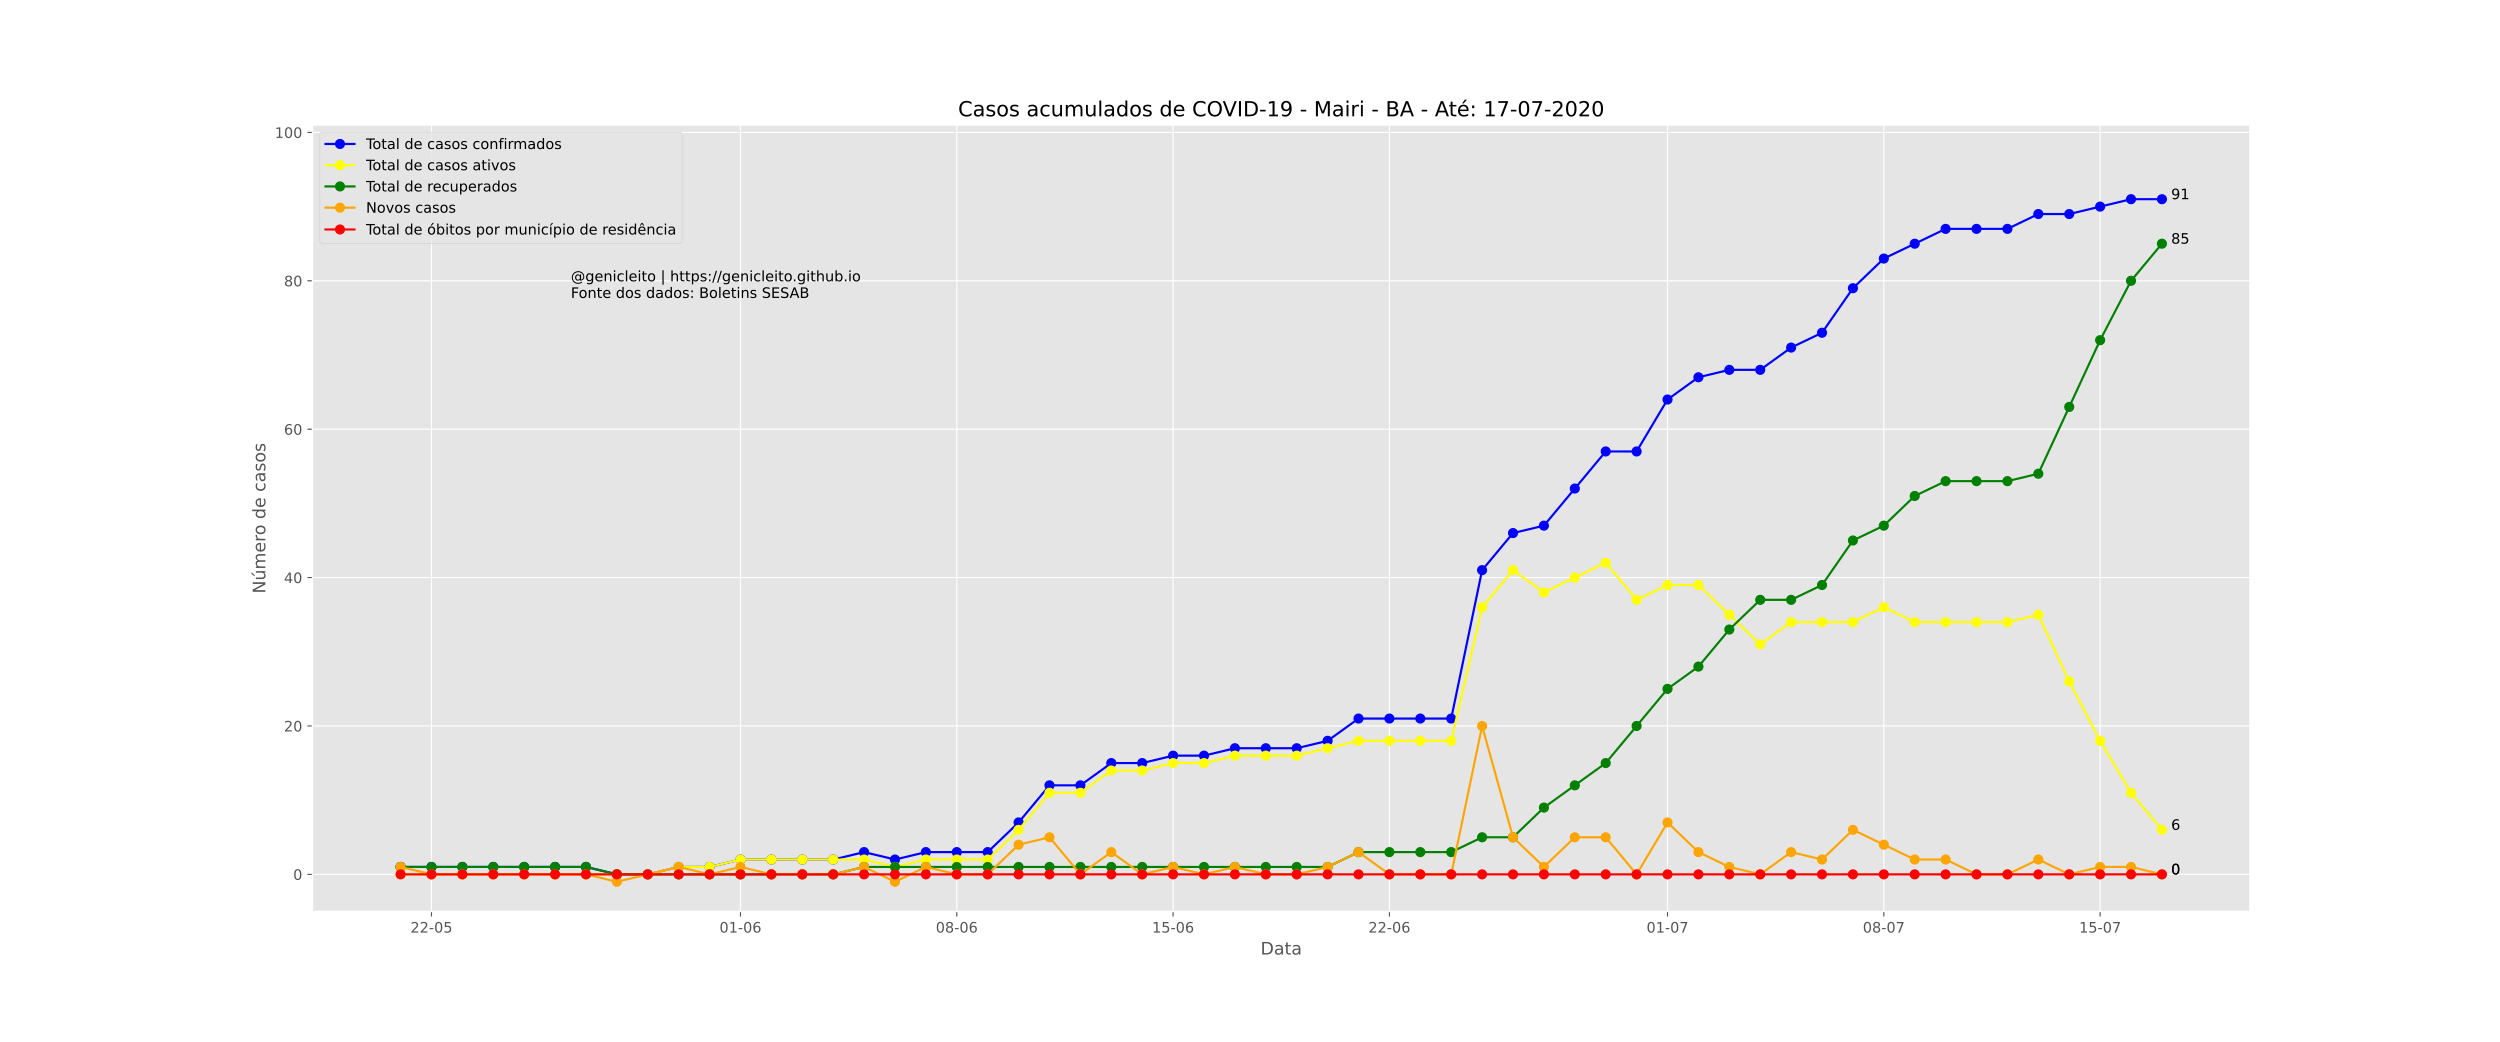 <?xml version="1.0" encoding="utf-8" standalone="no"?>
<!DOCTYPE svg PUBLIC "-//W3C//DTD SVG 1.1//EN"
  "http://www.w3.org/Graphics/SVG/1.1/DTD/svg11.dtd">
<!-- Created with matplotlib (https://matplotlib.org/) -->
<svg height="720pt" version="1.1" viewBox="0 0 1728 720" width="1728pt" xmlns="http://www.w3.org/2000/svg" xmlns:xlink="http://www.w3.org/1999/xlink">
 <defs>
  <style type="text/css">
*{stroke-linecap:butt;stroke-linejoin:round;}
  </style>
 </defs>
 <g id="figure_1">
  <g id="patch_1">
   <path d="M 0 720 
L 1728 720 
L 1728 0 
L 0 0 
z
" style="fill:#ffffff;"/>
  </g>
  <g id="axes_1">
   <g id="patch_2">
    <path d="M 216 630 
L 1555.2 630 
L 1555.2 86.4 
L 216 86.4 
z
" style="fill:#e5e5e5;"/>
   </g>
   <g id="matplotlib.axis_1">
    <g id="xtick_1">
     <g id="line2d_1">
      <path clip-path="url(#p85105da6bf)" d="M 298.232 630 
L 298.232 86.4 
" style="fill:none;stroke:#ffffff;stroke-linecap:square;stroke-width:0.8;"/>
     </g>
     <g id="line2d_2">
      <defs>
       <path d="M 0 0 
L 0 3.5 
" id="m0c3c6d9688" style="stroke:#555555;stroke-width:0.8;"/>
      </defs>
      <g>
       <use style="fill:#555555;stroke:#555555;stroke-width:0.8;" x="298.232" xlink:href="#m0c3c6d9688" y="630"/>
      </g>
     </g>
     <g id="text_1">
      <!-- 22-05 -->
      <defs>
       <path d="M 19.188 8.297 
L 53.609 8.297 
L 53.609 0 
L 7.328 0 
L 7.328 8.297 
Q 12.938 14.109 22.625 23.891 
Q 32.328 33.688 34.812 36.531 
Q 39.547 41.844 41.422 45.531 
Q 43.312 49.219 43.312 52.781 
Q 43.312 58.594 39.234 62.25 
Q 35.156 65.922 28.609 65.922 
Q 23.969 65.922 18.812 64.312 
Q 13.672 62.703 7.812 59.422 
L 7.812 69.391 
Q 13.766 71.781 18.938 73 
Q 24.125 74.219 28.422 74.219 
Q 39.75 74.219 46.484 68.547 
Q 53.219 62.891 53.219 53.422 
Q 53.219 48.922 51.531 44.891 
Q 49.859 40.875 45.406 35.406 
Q 44.188 33.984 37.641 27.219 
Q 31.109 20.453 19.188 8.297 
z
" id="DejaVuSans-50"/>
       <path d="M 4.891 31.391 
L 31.203 31.391 
L 31.203 23.391 
L 4.891 23.391 
z
" id="DejaVuSans-45"/>
       <path d="M 31.781 66.406 
Q 24.172 66.406 20.328 58.906 
Q 16.5 51.422 16.5 36.375 
Q 16.5 21.391 20.328 13.891 
Q 24.172 6.391 31.781 6.391 
Q 39.453 6.391 43.281 13.891 
Q 47.125 21.391 47.125 36.375 
Q 47.125 51.422 43.281 58.906 
Q 39.453 66.406 31.781 66.406 
z
M 31.781 74.219 
Q 44.047 74.219 50.516 64.516 
Q 56.984 54.828 56.984 36.375 
Q 56.984 17.969 50.516 8.266 
Q 44.047 -1.422 31.781 -1.422 
Q 19.531 -1.422 13.062 8.266 
Q 6.594 17.969 6.594 36.375 
Q 6.594 54.828 13.062 64.516 
Q 19.531 74.219 31.781 74.219 
z
" id="DejaVuSans-48"/>
       <path d="M 10.797 72.906 
L 49.516 72.906 
L 49.516 64.594 
L 19.828 64.594 
L 19.828 46.734 
Q 21.969 47.469 24.109 47.828 
Q 26.266 48.188 28.422 48.188 
Q 40.625 48.188 47.75 41.5 
Q 54.891 34.812 54.891 23.391 
Q 54.891 11.625 47.562 5.094 
Q 40.234 -1.422 26.906 -1.422 
Q 22.312 -1.422 17.547 -0.641 
Q 12.797 0.141 7.719 1.703 
L 7.719 11.625 
Q 12.109 9.234 16.797 8.062 
Q 21.484 6.891 26.703 6.891 
Q 35.156 6.891 40.078 11.328 
Q 45.016 15.766 45.016 23.391 
Q 45.016 31 40.078 35.438 
Q 35.156 39.891 26.703 39.891 
Q 22.75 39.891 18.812 39.016 
Q 14.891 38.141 10.797 36.281 
z
" id="DejaVuSans-53"/>
      </defs>
      <g style="fill:#555555;" transform="translate(283.703 644.598)scale(0.1 -0.1)">
       <use xlink:href="#DejaVuSans-50"/>
       <use x="63.623" xlink:href="#DejaVuSans-50"/>
       <use x="127.246" xlink:href="#DejaVuSans-45"/>
       <use x="163.33" xlink:href="#DejaVuSans-48"/>
       <use x="226.953" xlink:href="#DejaVuSans-53"/>
      </g>
     </g>
    </g>
    <g id="xtick_2">
     <g id="line2d_3">
      <path clip-path="url(#p85105da6bf)" d="M 511.82 630 
L 511.82 86.4 
" style="fill:none;stroke:#ffffff;stroke-linecap:square;stroke-width:0.8;"/>
     </g>
     <g id="line2d_4">
      <g>
       <use style="fill:#555555;stroke:#555555;stroke-width:0.8;" x="511.82" xlink:href="#m0c3c6d9688" y="630"/>
      </g>
     </g>
     <g id="text_2">
      <!-- 01-06 -->
      <defs>
       <path d="M 12.406 8.297 
L 28.516 8.297 
L 28.516 63.922 
L 10.984 60.406 
L 10.984 69.391 
L 28.422 72.906 
L 38.281 72.906 
L 38.281 8.297 
L 54.391 8.297 
L 54.391 0 
L 12.406 0 
z
" id="DejaVuSans-49"/>
       <path d="M 33.016 40.375 
Q 26.375 40.375 22.484 35.828 
Q 18.609 31.297 18.609 23.391 
Q 18.609 15.531 22.484 10.953 
Q 26.375 6.391 33.016 6.391 
Q 39.656 6.391 43.531 10.953 
Q 47.406 15.531 47.406 23.391 
Q 47.406 31.297 43.531 35.828 
Q 39.656 40.375 33.016 40.375 
z
M 52.594 71.297 
L 52.594 62.312 
Q 48.875 64.062 45.094 64.984 
Q 41.312 65.922 37.594 65.922 
Q 27.828 65.922 22.672 59.328 
Q 17.531 52.734 16.797 39.406 
Q 19.672 43.656 24.016 45.922 
Q 28.375 48.188 33.594 48.188 
Q 44.578 48.188 50.953 41.516 
Q 57.328 34.859 57.328 23.391 
Q 57.328 12.156 50.688 5.359 
Q 44.047 -1.422 33.016 -1.422 
Q 20.359 -1.422 13.672 8.266 
Q 6.984 17.969 6.984 36.375 
Q 6.984 53.656 15.188 63.938 
Q 23.391 74.219 37.203 74.219 
Q 40.922 74.219 44.703 73.484 
Q 48.484 72.75 52.594 71.297 
z
" id="DejaVuSans-54"/>
      </defs>
      <g style="fill:#555555;" transform="translate(497.291 644.598)scale(0.1 -0.1)">
       <use xlink:href="#DejaVuSans-48"/>
       <use x="63.623" xlink:href="#DejaVuSans-49"/>
       <use x="127.246" xlink:href="#DejaVuSans-45"/>
       <use x="163.33" xlink:href="#DejaVuSans-48"/>
       <use x="226.953" xlink:href="#DejaVuSans-54"/>
      </g>
     </g>
    </g>
    <g id="xtick_3">
     <g id="line2d_5">
      <path clip-path="url(#p85105da6bf)" d="M 661.332 630 
L 661.332 86.4 
" style="fill:none;stroke:#ffffff;stroke-linecap:square;stroke-width:0.8;"/>
     </g>
     <g id="line2d_6">
      <g>
       <use style="fill:#555555;stroke:#555555;stroke-width:0.8;" x="661.332" xlink:href="#m0c3c6d9688" y="630"/>
      </g>
     </g>
     <g id="text_3">
      <!-- 08-06 -->
      <defs>
       <path d="M 31.781 34.625 
Q 24.75 34.625 20.719 30.859 
Q 16.703 27.094 16.703 20.516 
Q 16.703 13.922 20.719 10.156 
Q 24.75 6.391 31.781 6.391 
Q 38.812 6.391 42.859 10.172 
Q 46.922 13.969 46.922 20.516 
Q 46.922 27.094 42.891 30.859 
Q 38.875 34.625 31.781 34.625 
z
M 21.922 38.812 
Q 15.578 40.375 12.031 44.719 
Q 8.5 49.078 8.5 55.328 
Q 8.5 64.062 14.719 69.141 
Q 20.953 74.219 31.781 74.219 
Q 42.672 74.219 48.875 69.141 
Q 55.078 64.062 55.078 55.328 
Q 55.078 49.078 51.531 44.719 
Q 48 40.375 41.703 38.812 
Q 48.828 37.156 52.797 32.312 
Q 56.781 27.484 56.781 20.516 
Q 56.781 9.906 50.312 4.234 
Q 43.844 -1.422 31.781 -1.422 
Q 19.734 -1.422 13.25 4.234 
Q 6.781 9.906 6.781 20.516 
Q 6.781 27.484 10.781 32.312 
Q 14.797 37.156 21.922 38.812 
z
M 18.312 54.391 
Q 18.312 48.734 21.844 45.562 
Q 25.391 42.391 31.781 42.391 
Q 38.141 42.391 41.719 45.562 
Q 45.312 48.734 45.312 54.391 
Q 45.312 60.062 41.719 63.234 
Q 38.141 66.406 31.781 66.406 
Q 25.391 66.406 21.844 63.234 
Q 18.312 60.062 18.312 54.391 
z
" id="DejaVuSans-56"/>
      </defs>
      <g style="fill:#555555;" transform="translate(646.803 644.598)scale(0.1 -0.1)">
       <use xlink:href="#DejaVuSans-48"/>
       <use x="63.623" xlink:href="#DejaVuSans-56"/>
       <use x="127.246" xlink:href="#DejaVuSans-45"/>
       <use x="163.33" xlink:href="#DejaVuSans-48"/>
       <use x="226.953" xlink:href="#DejaVuSans-54"/>
      </g>
     </g>
    </g>
    <g id="xtick_4">
     <g id="line2d_7">
      <path clip-path="url(#p85105da6bf)" d="M 810.844 630 
L 810.844 86.4 
" style="fill:none;stroke:#ffffff;stroke-linecap:square;stroke-width:0.8;"/>
     </g>
     <g id="line2d_8">
      <g>
       <use style="fill:#555555;stroke:#555555;stroke-width:0.8;" x="810.844" xlink:href="#m0c3c6d9688" y="630"/>
      </g>
     </g>
     <g id="text_4">
      <!-- 15-06 -->
      <g style="fill:#555555;" transform="translate(796.315 644.598)scale(0.1 -0.1)">
       <use xlink:href="#DejaVuSans-49"/>
       <use x="63.623" xlink:href="#DejaVuSans-53"/>
       <use x="127.246" xlink:href="#DejaVuSans-45"/>
       <use x="163.33" xlink:href="#DejaVuSans-48"/>
       <use x="226.953" xlink:href="#DejaVuSans-54"/>
      </g>
     </g>
    </g>
    <g id="xtick_5">
     <g id="line2d_9">
      <path clip-path="url(#p85105da6bf)" d="M 960.356 630 
L 960.356 86.4 
" style="fill:none;stroke:#ffffff;stroke-linecap:square;stroke-width:0.8;"/>
     </g>
     <g id="line2d_10">
      <g>
       <use style="fill:#555555;stroke:#555555;stroke-width:0.8;" x="960.356" xlink:href="#m0c3c6d9688" y="630"/>
      </g>
     </g>
     <g id="text_5">
      <!-- 22-06 -->
      <g style="fill:#555555;" transform="translate(945.827 644.598)scale(0.1 -0.1)">
       <use xlink:href="#DejaVuSans-50"/>
       <use x="63.623" xlink:href="#DejaVuSans-50"/>
       <use x="127.246" xlink:href="#DejaVuSans-45"/>
       <use x="163.33" xlink:href="#DejaVuSans-48"/>
       <use x="226.953" xlink:href="#DejaVuSans-54"/>
      </g>
     </g>
    </g>
    <g id="xtick_6">
     <g id="line2d_11">
      <path clip-path="url(#p85105da6bf)" d="M 1152.586 630 
L 1152.586 86.4 
" style="fill:none;stroke:#ffffff;stroke-linecap:square;stroke-width:0.8;"/>
     </g>
     <g id="line2d_12">
      <g>
       <use style="fill:#555555;stroke:#555555;stroke-width:0.8;" x="1152.586" xlink:href="#m0c3c6d9688" y="630"/>
      </g>
     </g>
     <g id="text_6">
      <!-- 01-07 -->
      <defs>
       <path d="M 8.203 72.906 
L 55.078 72.906 
L 55.078 68.703 
L 28.609 0 
L 18.312 0 
L 43.219 64.594 
L 8.203 64.594 
z
" id="DejaVuSans-55"/>
      </defs>
      <g style="fill:#555555;" transform="translate(1138.057 644.598)scale(0.1 -0.1)">
       <use xlink:href="#DejaVuSans-48"/>
       <use x="63.623" xlink:href="#DejaVuSans-49"/>
       <use x="127.246" xlink:href="#DejaVuSans-45"/>
       <use x="163.33" xlink:href="#DejaVuSans-48"/>
       <use x="226.953" xlink:href="#DejaVuSans-55"/>
      </g>
     </g>
    </g>
    <g id="xtick_7">
     <g id="line2d_13">
      <path clip-path="url(#p85105da6bf)" d="M 1302.098 630 
L 1302.098 86.4 
" style="fill:none;stroke:#ffffff;stroke-linecap:square;stroke-width:0.8;"/>
     </g>
     <g id="line2d_14">
      <g>
       <use style="fill:#555555;stroke:#555555;stroke-width:0.8;" x="1302.098" xlink:href="#m0c3c6d9688" y="630"/>
      </g>
     </g>
     <g id="text_7">
      <!-- 08-07 -->
      <g style="fill:#555555;" transform="translate(1287.569 644.598)scale(0.1 -0.1)">
       <use xlink:href="#DejaVuSans-48"/>
       <use x="63.623" xlink:href="#DejaVuSans-56"/>
       <use x="127.246" xlink:href="#DejaVuSans-45"/>
       <use x="163.33" xlink:href="#DejaVuSans-48"/>
       <use x="226.953" xlink:href="#DejaVuSans-55"/>
      </g>
     </g>
    </g>
    <g id="xtick_8">
     <g id="line2d_15">
      <path clip-path="url(#p85105da6bf)" d="M 1451.61 630 
L 1451.61 86.4 
" style="fill:none;stroke:#ffffff;stroke-linecap:square;stroke-width:0.8;"/>
     </g>
     <g id="line2d_16">
      <g>
       <use style="fill:#555555;stroke:#555555;stroke-width:0.8;" x="1451.61" xlink:href="#m0c3c6d9688" y="630"/>
      </g>
     </g>
     <g id="text_8">
      <!-- 15-07 -->
      <g style="fill:#555555;" transform="translate(1437.081 644.598)scale(0.1 -0.1)">
       <use xlink:href="#DejaVuSans-49"/>
       <use x="63.623" xlink:href="#DejaVuSans-53"/>
       <use x="127.246" xlink:href="#DejaVuSans-45"/>
       <use x="163.33" xlink:href="#DejaVuSans-48"/>
       <use x="226.953" xlink:href="#DejaVuSans-55"/>
      </g>
     </g>
    </g>
    <g id="text_9">
     <!-- Data -->
     <defs>
      <path d="M 19.672 64.797 
L 19.672 8.109 
L 31.594 8.109 
Q 46.688 8.109 53.688 14.938 
Q 60.688 21.781 60.688 36.531 
Q 60.688 51.172 53.688 57.984 
Q 46.688 64.797 31.594 64.797 
z
M 9.812 72.906 
L 30.078 72.906 
Q 51.266 72.906 61.172 64.094 
Q 71.094 55.281 71.094 36.531 
Q 71.094 17.672 61.125 8.828 
Q 51.172 0 30.078 0 
L 9.812 0 
z
" id="DejaVuSans-68"/>
      <path d="M 34.281 27.484 
Q 23.391 27.484 19.188 25 
Q 14.984 22.516 14.984 16.5 
Q 14.984 11.719 18.141 8.906 
Q 21.297 6.109 26.703 6.109 
Q 34.188 6.109 38.703 11.406 
Q 43.219 16.703 43.219 25.484 
L 43.219 27.484 
z
M 52.203 31.203 
L 52.203 0 
L 43.219 0 
L 43.219 8.297 
Q 40.141 3.328 35.547 0.953 
Q 30.953 -1.422 24.312 -1.422 
Q 15.922 -1.422 10.953 3.297 
Q 6 8.016 6 15.922 
Q 6 25.141 12.172 29.828 
Q 18.359 34.516 30.609 34.516 
L 43.219 34.516 
L 43.219 35.406 
Q 43.219 41.609 39.141 45 
Q 35.062 48.391 27.688 48.391 
Q 23 48.391 18.547 47.266 
Q 14.109 46.141 10.016 43.891 
L 10.016 52.203 
Q 14.938 54.109 19.578 55.047 
Q 24.219 56 28.609 56 
Q 40.484 56 46.344 49.844 
Q 52.203 43.703 52.203 31.203 
z
" id="DejaVuSans-97"/>
      <path d="M 18.312 70.219 
L 18.312 54.688 
L 36.812 54.688 
L 36.812 47.703 
L 18.312 47.703 
L 18.312 18.016 
Q 18.312 11.328 20.141 9.422 
Q 21.969 7.516 27.594 7.516 
L 36.812 7.516 
L 36.812 0 
L 27.594 0 
Q 17.188 0 13.234 3.875 
Q 9.281 7.766 9.281 18.016 
L 9.281 47.703 
L 2.688 47.703 
L 2.688 54.688 
L 9.281 54.688 
L 9.281 70.219 
z
" id="DejaVuSans-116"/>
     </defs>
     <g style="fill:#555555;" transform="translate(871.274 659.796)scale(0.12 -0.12)">
      <use xlink:href="#DejaVuSans-68"/>
      <use x="77.002" xlink:href="#DejaVuSans-97"/>
      <use x="138.281" xlink:href="#DejaVuSans-116"/>
      <use x="177.49" xlink:href="#DejaVuSans-97"/>
     </g>
    </g>
   </g>
   <g id="matplotlib.axis_2">
    <g id="ytick_1">
     <g id="line2d_17">
      <path clip-path="url(#p85105da6bf)" d="M 216 604.358 
L 1555.2 604.358 
" style="fill:none;stroke:#ffffff;stroke-linecap:square;stroke-width:0.8;"/>
     </g>
     <g id="line2d_18">
      <defs>
       <path d="M 0 0 
L -3.5 0 
" id="m29455e845b" style="stroke:#555555;stroke-width:0.8;"/>
      </defs>
      <g>
       <use style="fill:#555555;stroke:#555555;stroke-width:0.8;" x="216" xlink:href="#m29455e845b" y="604.358"/>
      </g>
     </g>
     <g id="text_10">
      <!-- 0 -->
      <g style="fill:#555555;" transform="translate(202.637 608.158)scale(0.1 -0.1)">
       <use xlink:href="#DejaVuSans-48"/>
      </g>
     </g>
    </g>
    <g id="ytick_2">
     <g id="line2d_19">
      <path clip-path="url(#p85105da6bf)" d="M 216 501.792 
L 1555.2 501.792 
" style="fill:none;stroke:#ffffff;stroke-linecap:square;stroke-width:0.8;"/>
     </g>
     <g id="line2d_20">
      <g>
       <use style="fill:#555555;stroke:#555555;stroke-width:0.8;" x="216" xlink:href="#m29455e845b" y="501.792"/>
      </g>
     </g>
     <g id="text_11">
      <!-- 20 -->
      <g style="fill:#555555;" transform="translate(196.275 505.592)scale(0.1 -0.1)">
       <use xlink:href="#DejaVuSans-50"/>
       <use x="63.623" xlink:href="#DejaVuSans-48"/>
      </g>
     </g>
    </g>
    <g id="ytick_3">
     <g id="line2d_21">
      <path clip-path="url(#p85105da6bf)" d="M 216 399.226 
L 1555.2 399.226 
" style="fill:none;stroke:#ffffff;stroke-linecap:square;stroke-width:0.8;"/>
     </g>
     <g id="line2d_22">
      <g>
       <use style="fill:#555555;stroke:#555555;stroke-width:0.8;" x="216" xlink:href="#m29455e845b" y="399.226"/>
      </g>
     </g>
     <g id="text_12">
      <!-- 40 -->
      <defs>
       <path d="M 37.797 64.312 
L 12.891 25.391 
L 37.797 25.391 
z
M 35.203 72.906 
L 47.609 72.906 
L 47.609 25.391 
L 58.016 25.391 
L 58.016 17.188 
L 47.609 17.188 
L 47.609 0 
L 37.797 0 
L 37.797 17.188 
L 4.891 17.188 
L 4.891 26.703 
z
" id="DejaVuSans-52"/>
      </defs>
      <g style="fill:#555555;" transform="translate(196.275 403.026)scale(0.1 -0.1)">
       <use xlink:href="#DejaVuSans-52"/>
       <use x="63.623" xlink:href="#DejaVuSans-48"/>
      </g>
     </g>
    </g>
    <g id="ytick_4">
     <g id="line2d_23">
      <path clip-path="url(#p85105da6bf)" d="M 216 296.66 
L 1555.2 296.66 
" style="fill:none;stroke:#ffffff;stroke-linecap:square;stroke-width:0.8;"/>
     </g>
     <g id="line2d_24">
      <g>
       <use style="fill:#555555;stroke:#555555;stroke-width:0.8;" x="216" xlink:href="#m29455e845b" y="296.66"/>
      </g>
     </g>
     <g id="text_13">
      <!-- 60 -->
      <g style="fill:#555555;" transform="translate(196.275 300.46)scale(0.1 -0.1)">
       <use xlink:href="#DejaVuSans-54"/>
       <use x="63.623" xlink:href="#DejaVuSans-48"/>
      </g>
     </g>
    </g>
    <g id="ytick_5">
     <g id="line2d_25">
      <path clip-path="url(#p85105da6bf)" d="M 216 194.094 
L 1555.2 194.094 
" style="fill:none;stroke:#ffffff;stroke-linecap:square;stroke-width:0.8;"/>
     </g>
     <g id="line2d_26">
      <g>
       <use style="fill:#555555;stroke:#555555;stroke-width:0.8;" x="216" xlink:href="#m29455e845b" y="194.094"/>
      </g>
     </g>
     <g id="text_14">
      <!-- 80 -->
      <g style="fill:#555555;" transform="translate(196.275 197.894)scale(0.1 -0.1)">
       <use xlink:href="#DejaVuSans-56"/>
       <use x="63.623" xlink:href="#DejaVuSans-48"/>
      </g>
     </g>
    </g>
    <g id="ytick_6">
     <g id="line2d_27">
      <path clip-path="url(#p85105da6bf)" d="M 216 91.528 
L 1555.2 91.528 
" style="fill:none;stroke:#ffffff;stroke-linecap:square;stroke-width:0.8;"/>
     </g>
     <g id="line2d_28">
      <g>
       <use style="fill:#555555;stroke:#555555;stroke-width:0.8;" x="216" xlink:href="#m29455e845b" y="91.528"/>
      </g>
     </g>
     <g id="text_15">
      <!-- 100 -->
      <g style="fill:#555555;" transform="translate(189.912 95.328)scale(0.1 -0.1)">
       <use xlink:href="#DejaVuSans-49"/>
       <use x="63.623" xlink:href="#DejaVuSans-48"/>
       <use x="127.246" xlink:href="#DejaVuSans-48"/>
      </g>
     </g>
    </g>
    <g id="text_16">
     <!-- Número de casos -->
     <defs>
      <path d="M 9.812 72.906 
L 23.094 72.906 
L 55.422 11.922 
L 55.422 72.906 
L 64.984 72.906 
L 64.984 0 
L 51.703 0 
L 19.391 60.984 
L 19.391 0 
L 9.812 0 
z
" id="DejaVuSans-78"/>
      <path d="M 8.5 21.578 
L 8.5 54.688 
L 17.484 54.688 
L 17.484 21.922 
Q 17.484 14.156 20.5 10.266 
Q 23.531 6.391 29.594 6.391 
Q 36.859 6.391 41.078 11.031 
Q 45.312 15.672 45.312 23.688 
L 45.312 54.688 
L 54.297 54.688 
L 54.297 0 
L 45.312 0 
L 45.312 8.406 
Q 42.047 3.422 37.719 1 
Q 33.406 -1.422 27.688 -1.422 
Q 18.266 -1.422 13.375 4.438 
Q 8.5 10.297 8.5 21.578 
z
M 31.109 56 
z
M 37.781 79.984 
L 47.5 79.984 
L 31.594 61.625 
L 24.109 61.625 
z
" id="DejaVuSans-250"/>
      <path d="M 52 44.188 
Q 55.375 50.25 60.062 53.125 
Q 64.75 56 71.094 56 
Q 79.641 56 84.281 50.016 
Q 88.922 44.047 88.922 33.016 
L 88.922 0 
L 79.891 0 
L 79.891 32.719 
Q 79.891 40.578 77.094 44.375 
Q 74.312 48.188 68.609 48.188 
Q 61.625 48.188 57.562 43.547 
Q 53.516 38.922 53.516 30.906 
L 53.516 0 
L 44.484 0 
L 44.484 32.719 
Q 44.484 40.625 41.703 44.406 
Q 38.922 48.188 33.109 48.188 
Q 26.219 48.188 22.156 43.531 
Q 18.109 38.875 18.109 30.906 
L 18.109 0 
L 9.078 0 
L 9.078 54.688 
L 18.109 54.688 
L 18.109 46.188 
Q 21.188 51.219 25.484 53.609 
Q 29.781 56 35.688 56 
Q 41.656 56 45.828 52.969 
Q 50 49.953 52 44.188 
z
" id="DejaVuSans-109"/>
      <path d="M 56.203 29.594 
L 56.203 25.203 
L 14.891 25.203 
Q 15.484 15.922 20.484 11.062 
Q 25.484 6.203 34.422 6.203 
Q 39.594 6.203 44.453 7.469 
Q 49.312 8.734 54.109 11.281 
L 54.109 2.781 
Q 49.266 0.734 44.188 -0.344 
Q 39.109 -1.422 33.891 -1.422 
Q 20.797 -1.422 13.156 6.188 
Q 5.516 13.812 5.516 26.812 
Q 5.516 40.234 12.766 48.109 
Q 20.016 56 32.328 56 
Q 43.359 56 49.781 48.891 
Q 56.203 41.797 56.203 29.594 
z
M 47.219 32.234 
Q 47.125 39.594 43.094 43.984 
Q 39.062 48.391 32.422 48.391 
Q 24.906 48.391 20.391 44.141 
Q 15.875 39.891 15.188 32.172 
z
" id="DejaVuSans-101"/>
      <path d="M 41.109 46.297 
Q 39.594 47.172 37.812 47.578 
Q 36.031 48 33.891 48 
Q 26.266 48 22.188 43.047 
Q 18.109 38.094 18.109 28.812 
L 18.109 0 
L 9.078 0 
L 9.078 54.688 
L 18.109 54.688 
L 18.109 46.188 
Q 20.953 51.172 25.484 53.578 
Q 30.031 56 36.531 56 
Q 37.453 56 38.578 55.875 
Q 39.703 55.766 41.062 55.516 
z
" id="DejaVuSans-114"/>
      <path d="M 30.609 48.391 
Q 23.391 48.391 19.188 42.75 
Q 14.984 37.109 14.984 27.297 
Q 14.984 17.484 19.156 11.844 
Q 23.344 6.203 30.609 6.203 
Q 37.797 6.203 41.984 11.859 
Q 46.188 17.531 46.188 27.297 
Q 46.188 37.016 41.984 42.703 
Q 37.797 48.391 30.609 48.391 
z
M 30.609 56 
Q 42.328 56 49.016 48.375 
Q 55.719 40.766 55.719 27.297 
Q 55.719 13.875 49.016 6.219 
Q 42.328 -1.422 30.609 -1.422 
Q 18.844 -1.422 12.172 6.219 
Q 5.516 13.875 5.516 27.297 
Q 5.516 40.766 12.172 48.375 
Q 18.844 56 30.609 56 
z
" id="DejaVuSans-111"/>
      <path id="DejaVuSans-32"/>
      <path d="M 45.406 46.391 
L 45.406 75.984 
L 54.391 75.984 
L 54.391 0 
L 45.406 0 
L 45.406 8.203 
Q 42.578 3.328 38.25 0.953 
Q 33.938 -1.422 27.875 -1.422 
Q 17.969 -1.422 11.734 6.484 
Q 5.516 14.406 5.516 27.297 
Q 5.516 40.188 11.734 48.094 
Q 17.969 56 27.875 56 
Q 33.938 56 38.25 53.625 
Q 42.578 51.266 45.406 46.391 
z
M 14.797 27.297 
Q 14.797 17.391 18.875 11.75 
Q 22.953 6.109 30.078 6.109 
Q 37.203 6.109 41.297 11.75 
Q 45.406 17.391 45.406 27.297 
Q 45.406 37.203 41.297 42.844 
Q 37.203 48.484 30.078 48.484 
Q 22.953 48.484 18.875 42.844 
Q 14.797 37.203 14.797 27.297 
z
" id="DejaVuSans-100"/>
      <path d="M 48.781 52.594 
L 48.781 44.188 
Q 44.969 46.297 41.141 47.344 
Q 37.312 48.391 33.406 48.391 
Q 24.656 48.391 19.812 42.844 
Q 14.984 37.312 14.984 27.297 
Q 14.984 17.281 19.812 11.734 
Q 24.656 6.203 33.406 6.203 
Q 37.312 6.203 41.141 7.25 
Q 44.969 8.297 48.781 10.406 
L 48.781 2.094 
Q 45.016 0.344 40.984 -0.531 
Q 36.969 -1.422 32.422 -1.422 
Q 20.062 -1.422 12.781 6.344 
Q 5.516 14.109 5.516 27.297 
Q 5.516 40.672 12.859 48.328 
Q 20.219 56 33.016 56 
Q 37.156 56 41.109 55.141 
Q 45.062 54.297 48.781 52.594 
z
" id="DejaVuSans-99"/>
      <path d="M 44.281 53.078 
L 44.281 44.578 
Q 40.484 46.531 36.375 47.5 
Q 32.281 48.484 27.875 48.484 
Q 21.188 48.484 17.844 46.438 
Q 14.5 44.391 14.5 40.281 
Q 14.5 37.156 16.891 35.375 
Q 19.281 33.594 26.516 31.984 
L 29.594 31.297 
Q 39.156 29.25 43.188 25.516 
Q 47.219 21.781 47.219 15.094 
Q 47.219 7.469 41.188 3.016 
Q 35.156 -1.422 24.609 -1.422 
Q 20.219 -1.422 15.453 -0.562 
Q 10.688 0.297 5.422 2 
L 5.422 11.281 
Q 10.406 8.688 15.234 7.391 
Q 20.062 6.109 24.812 6.109 
Q 31.156 6.109 34.562 8.281 
Q 37.984 10.453 37.984 14.406 
Q 37.984 18.062 35.516 20.016 
Q 33.062 21.969 24.703 23.781 
L 21.578 24.516 
Q 13.234 26.266 9.516 29.906 
Q 5.812 33.547 5.812 39.891 
Q 5.812 47.609 11.281 51.797 
Q 16.75 56 26.812 56 
Q 31.781 56 36.172 55.266 
Q 40.578 54.547 44.281 53.078 
z
" id="DejaVuSans-115"/>
     </defs>
     <g style="fill:#555555;" transform="translate(183.417 410.243)rotate(-90)scale(0.12 -0.12)">
      <use xlink:href="#DejaVuSans-78"/>
      <use x="74.805" xlink:href="#DejaVuSans-250"/>
      <use x="138.184" xlink:href="#DejaVuSans-109"/>
      <use x="235.596" xlink:href="#DejaVuSans-101"/>
      <use x="297.119" xlink:href="#DejaVuSans-114"/>
      <use x="335.982" xlink:href="#DejaVuSans-111"/>
      <use x="397.164" xlink:href="#DejaVuSans-32"/>
      <use x="428.951" xlink:href="#DejaVuSans-100"/>
      <use x="492.428" xlink:href="#DejaVuSans-101"/>
      <use x="553.951" xlink:href="#DejaVuSans-32"/>
      <use x="585.738" xlink:href="#DejaVuSans-99"/>
      <use x="640.719" xlink:href="#DejaVuSans-97"/>
      <use x="701.998" xlink:href="#DejaVuSans-115"/>
      <use x="754.098" xlink:href="#DejaVuSans-111"/>
      <use x="815.279" xlink:href="#DejaVuSans-115"/>
     </g>
    </g>
   </g>
   <g id="line2d_29">
    <path clip-path="url(#p85105da6bf)" d="M 276.873 599.23 
L 298.232 599.23 
L 319.59 599.23 
L 340.949 599.23 
L 362.308 599.23 
L 383.667 599.23 
L 405.026 599.23 
L 426.385 604.358 
L 447.744 604.358 
L 469.102 599.23 
L 490.461 599.23 
L 511.82 594.102 
L 533.179 594.102 
L 554.538 594.102 
L 575.897 594.102 
L 597.256 588.974 
L 618.614 594.102 
L 639.973 588.974 
L 661.332 588.974 
L 682.691 588.974 
L 704.05 568.46 
L 725.409 542.819 
L 746.767 542.819 
L 768.126 527.434 
L 789.485 527.434 
L 810.844 522.306 
L 832.203 522.306 
L 853.562 517.177 
L 874.921 517.177 
L 896.279 517.177 
L 917.638 512.049 
L 938.997 496.664 
L 960.356 496.664 
L 981.715 496.664 
L 1003.074 496.664 
L 1024.433 394.098 
L 1045.791 368.457 
L 1067.15 363.328 
L 1088.509 337.687 
L 1109.868 312.045 
L 1131.227 312.045 
L 1152.586 276.147 
L 1173.944 260.762 
L 1195.303 255.634 
L 1216.662 255.634 
L 1238.021 240.249 
L 1259.38 229.992 
L 1280.739 199.223 
L 1302.098 178.709 
L 1323.456 168.453 
L 1344.815 158.196 
L 1366.174 158.196 
L 1387.533 158.196 
L 1408.892 147.94 
L 1430.251 147.94 
L 1451.61 142.811 
L 1472.968 137.683 
L 1494.327 137.683 
" style="fill:none;stroke:#0000ff;stroke-linecap:square;stroke-width:1.5;"/>
    <defs>
     <path d="M 0 3 
C 0.796 3 1.559 2.684 2.121 2.121 
C 2.684 1.559 3 0.796 3 0 
C 3 -0.796 2.684 -1.559 2.121 -2.121 
C 1.559 -2.684 0.796 -3 0 -3 
C -0.796 -3 -1.559 -2.684 -2.121 -2.121 
C -2.684 -1.559 -3 -0.796 -3 0 
C -3 0.796 -2.684 1.559 -2.121 2.121 
C -1.559 2.684 -0.796 3 0 3 
z
" id="me9f9909f3f" style="stroke:#0000ff;"/>
    </defs>
    <g clip-path="url(#p85105da6bf)">
     <use style="fill:#0000ff;stroke:#0000ff;" x="276.873" xlink:href="#me9f9909f3f" y="599.23"/>
     <use style="fill:#0000ff;stroke:#0000ff;" x="298.232" xlink:href="#me9f9909f3f" y="599.23"/>
     <use style="fill:#0000ff;stroke:#0000ff;" x="319.59" xlink:href="#me9f9909f3f" y="599.23"/>
     <use style="fill:#0000ff;stroke:#0000ff;" x="340.949" xlink:href="#me9f9909f3f" y="599.23"/>
     <use style="fill:#0000ff;stroke:#0000ff;" x="362.308" xlink:href="#me9f9909f3f" y="599.23"/>
     <use style="fill:#0000ff;stroke:#0000ff;" x="383.667" xlink:href="#me9f9909f3f" y="599.23"/>
     <use style="fill:#0000ff;stroke:#0000ff;" x="405.026" xlink:href="#me9f9909f3f" y="599.23"/>
     <use style="fill:#0000ff;stroke:#0000ff;" x="426.385" xlink:href="#me9f9909f3f" y="604.358"/>
     <use style="fill:#0000ff;stroke:#0000ff;" x="447.744" xlink:href="#me9f9909f3f" y="604.358"/>
     <use style="fill:#0000ff;stroke:#0000ff;" x="469.102" xlink:href="#me9f9909f3f" y="599.23"/>
     <use style="fill:#0000ff;stroke:#0000ff;" x="490.461" xlink:href="#me9f9909f3f" y="599.23"/>
     <use style="fill:#0000ff;stroke:#0000ff;" x="511.82" xlink:href="#me9f9909f3f" y="594.102"/>
     <use style="fill:#0000ff;stroke:#0000ff;" x="533.179" xlink:href="#me9f9909f3f" y="594.102"/>
     <use style="fill:#0000ff;stroke:#0000ff;" x="554.538" xlink:href="#me9f9909f3f" y="594.102"/>
     <use style="fill:#0000ff;stroke:#0000ff;" x="575.897" xlink:href="#me9f9909f3f" y="594.102"/>
     <use style="fill:#0000ff;stroke:#0000ff;" x="597.256" xlink:href="#me9f9909f3f" y="588.974"/>
     <use style="fill:#0000ff;stroke:#0000ff;" x="618.614" xlink:href="#me9f9909f3f" y="594.102"/>
     <use style="fill:#0000ff;stroke:#0000ff;" x="639.973" xlink:href="#me9f9909f3f" y="588.974"/>
     <use style="fill:#0000ff;stroke:#0000ff;" x="661.332" xlink:href="#me9f9909f3f" y="588.974"/>
     <use style="fill:#0000ff;stroke:#0000ff;" x="682.691" xlink:href="#me9f9909f3f" y="588.974"/>
     <use style="fill:#0000ff;stroke:#0000ff;" x="704.05" xlink:href="#me9f9909f3f" y="568.46"/>
     <use style="fill:#0000ff;stroke:#0000ff;" x="725.409" xlink:href="#me9f9909f3f" y="542.819"/>
     <use style="fill:#0000ff;stroke:#0000ff;" x="746.767" xlink:href="#me9f9909f3f" y="542.819"/>
     <use style="fill:#0000ff;stroke:#0000ff;" x="768.126" xlink:href="#me9f9909f3f" y="527.434"/>
     <use style="fill:#0000ff;stroke:#0000ff;" x="789.485" xlink:href="#me9f9909f3f" y="527.434"/>
     <use style="fill:#0000ff;stroke:#0000ff;" x="810.844" xlink:href="#me9f9909f3f" y="522.306"/>
     <use style="fill:#0000ff;stroke:#0000ff;" x="832.203" xlink:href="#me9f9909f3f" y="522.306"/>
     <use style="fill:#0000ff;stroke:#0000ff;" x="853.562" xlink:href="#me9f9909f3f" y="517.177"/>
     <use style="fill:#0000ff;stroke:#0000ff;" x="874.921" xlink:href="#me9f9909f3f" y="517.177"/>
     <use style="fill:#0000ff;stroke:#0000ff;" x="896.279" xlink:href="#me9f9909f3f" y="517.177"/>
     <use style="fill:#0000ff;stroke:#0000ff;" x="917.638" xlink:href="#me9f9909f3f" y="512.049"/>
     <use style="fill:#0000ff;stroke:#0000ff;" x="938.997" xlink:href="#me9f9909f3f" y="496.664"/>
     <use style="fill:#0000ff;stroke:#0000ff;" x="960.356" xlink:href="#me9f9909f3f" y="496.664"/>
     <use style="fill:#0000ff;stroke:#0000ff;" x="981.715" xlink:href="#me9f9909f3f" y="496.664"/>
     <use style="fill:#0000ff;stroke:#0000ff;" x="1003.074" xlink:href="#me9f9909f3f" y="496.664"/>
     <use style="fill:#0000ff;stroke:#0000ff;" x="1024.433" xlink:href="#me9f9909f3f" y="394.098"/>
     <use style="fill:#0000ff;stroke:#0000ff;" x="1045.791" xlink:href="#me9f9909f3f" y="368.457"/>
     <use style="fill:#0000ff;stroke:#0000ff;" x="1067.15" xlink:href="#me9f9909f3f" y="363.328"/>
     <use style="fill:#0000ff;stroke:#0000ff;" x="1088.509" xlink:href="#me9f9909f3f" y="337.687"/>
     <use style="fill:#0000ff;stroke:#0000ff;" x="1109.868" xlink:href="#me9f9909f3f" y="312.045"/>
     <use style="fill:#0000ff;stroke:#0000ff;" x="1131.227" xlink:href="#me9f9909f3f" y="312.045"/>
     <use style="fill:#0000ff;stroke:#0000ff;" x="1152.586" xlink:href="#me9f9909f3f" y="276.147"/>
     <use style="fill:#0000ff;stroke:#0000ff;" x="1173.944" xlink:href="#me9f9909f3f" y="260.762"/>
     <use style="fill:#0000ff;stroke:#0000ff;" x="1195.303" xlink:href="#me9f9909f3f" y="255.634"/>
     <use style="fill:#0000ff;stroke:#0000ff;" x="1216.662" xlink:href="#me9f9909f3f" y="255.634"/>
     <use style="fill:#0000ff;stroke:#0000ff;" x="1238.021" xlink:href="#me9f9909f3f" y="240.249"/>
     <use style="fill:#0000ff;stroke:#0000ff;" x="1259.38" xlink:href="#me9f9909f3f" y="229.992"/>
     <use style="fill:#0000ff;stroke:#0000ff;" x="1280.739" xlink:href="#me9f9909f3f" y="199.223"/>
     <use style="fill:#0000ff;stroke:#0000ff;" x="1302.098" xlink:href="#me9f9909f3f" y="178.709"/>
     <use style="fill:#0000ff;stroke:#0000ff;" x="1323.456" xlink:href="#me9f9909f3f" y="168.453"/>
     <use style="fill:#0000ff;stroke:#0000ff;" x="1344.815" xlink:href="#me9f9909f3f" y="158.196"/>
     <use style="fill:#0000ff;stroke:#0000ff;" x="1366.174" xlink:href="#me9f9909f3f" y="158.196"/>
     <use style="fill:#0000ff;stroke:#0000ff;" x="1387.533" xlink:href="#me9f9909f3f" y="158.196"/>
     <use style="fill:#0000ff;stroke:#0000ff;" x="1408.892" xlink:href="#me9f9909f3f" y="147.94"/>
     <use style="fill:#0000ff;stroke:#0000ff;" x="1430.251" xlink:href="#me9f9909f3f" y="147.94"/>
     <use style="fill:#0000ff;stroke:#0000ff;" x="1451.61" xlink:href="#me9f9909f3f" y="142.811"/>
     <use style="fill:#0000ff;stroke:#0000ff;" x="1472.968" xlink:href="#me9f9909f3f" y="137.683"/>
     <use style="fill:#0000ff;stroke:#0000ff;" x="1494.327" xlink:href="#me9f9909f3f" y="137.683"/>
    </g>
   </g>
   <g id="line2d_30">
    <path clip-path="url(#p85105da6bf)" d="M 276.873 604.358 
L 298.232 604.358 
L 319.59 604.358 
L 340.949 604.358 
L 362.308 604.358 
L 383.667 604.358 
L 405.026 604.358 
L 426.385 604.358 
L 447.744 604.358 
L 469.102 599.23 
L 490.461 599.23 
L 511.82 594.102 
L 533.179 594.102 
L 554.538 594.102 
L 575.897 594.102 
L 597.256 594.102 
L 618.614 599.23 
L 639.973 594.102 
L 661.332 594.102 
L 682.691 594.102 
L 704.05 573.589 
L 725.409 547.947 
L 746.767 547.947 
L 768.126 532.562 
L 789.485 532.562 
L 810.844 527.434 
L 832.203 527.434 
L 853.562 522.306 
L 874.921 522.306 
L 896.279 522.306 
L 917.638 517.177 
L 938.997 512.049 
L 960.356 512.049 
L 981.715 512.049 
L 1003.074 512.049 
L 1024.433 419.74 
L 1045.791 394.098 
L 1067.15 409.483 
L 1088.509 399.226 
L 1109.868 388.97 
L 1131.227 414.611 
L 1152.586 404.355 
L 1173.944 404.355 
L 1195.303 424.868 
L 1216.662 445.381 
L 1238.021 429.996 
L 1259.38 429.996 
L 1280.739 429.996 
L 1302.098 419.74 
L 1323.456 429.996 
L 1344.815 429.996 
L 1366.174 429.996 
L 1387.533 429.996 
L 1408.892 424.868 
L 1430.251 471.023 
L 1451.61 512.049 
L 1472.968 547.947 
L 1494.327 573.589 
" style="fill:none;stroke:#ffff00;stroke-linecap:square;stroke-width:1.5;"/>
    <defs>
     <path d="M 0 3 
C 0.796 3 1.559 2.684 2.121 2.121 
C 2.684 1.559 3 0.796 3 0 
C 3 -0.796 2.684 -1.559 2.121 -2.121 
C 1.559 -2.684 0.796 -3 0 -3 
C -0.796 -3 -1.559 -2.684 -2.121 -2.121 
C -2.684 -1.559 -3 -0.796 -3 0 
C -3 0.796 -2.684 1.559 -2.121 2.121 
C -1.559 2.684 -0.796 3 0 3 
z
" id="mff8aff1174" style="stroke:#ffff00;"/>
    </defs>
    <g clip-path="url(#p85105da6bf)">
     <use style="fill:#ffff00;stroke:#ffff00;" x="276.873" xlink:href="#mff8aff1174" y="604.358"/>
     <use style="fill:#ffff00;stroke:#ffff00;" x="298.232" xlink:href="#mff8aff1174" y="604.358"/>
     <use style="fill:#ffff00;stroke:#ffff00;" x="319.59" xlink:href="#mff8aff1174" y="604.358"/>
     <use style="fill:#ffff00;stroke:#ffff00;" x="340.949" xlink:href="#mff8aff1174" y="604.358"/>
     <use style="fill:#ffff00;stroke:#ffff00;" x="362.308" xlink:href="#mff8aff1174" y="604.358"/>
     <use style="fill:#ffff00;stroke:#ffff00;" x="383.667" xlink:href="#mff8aff1174" y="604.358"/>
     <use style="fill:#ffff00;stroke:#ffff00;" x="405.026" xlink:href="#mff8aff1174" y="604.358"/>
     <use style="fill:#ffff00;stroke:#ffff00;" x="426.385" xlink:href="#mff8aff1174" y="604.358"/>
     <use style="fill:#ffff00;stroke:#ffff00;" x="447.744" xlink:href="#mff8aff1174" y="604.358"/>
     <use style="fill:#ffff00;stroke:#ffff00;" x="469.102" xlink:href="#mff8aff1174" y="599.23"/>
     <use style="fill:#ffff00;stroke:#ffff00;" x="490.461" xlink:href="#mff8aff1174" y="599.23"/>
     <use style="fill:#ffff00;stroke:#ffff00;" x="511.82" xlink:href="#mff8aff1174" y="594.102"/>
     <use style="fill:#ffff00;stroke:#ffff00;" x="533.179" xlink:href="#mff8aff1174" y="594.102"/>
     <use style="fill:#ffff00;stroke:#ffff00;" x="554.538" xlink:href="#mff8aff1174" y="594.102"/>
     <use style="fill:#ffff00;stroke:#ffff00;" x="575.897" xlink:href="#mff8aff1174" y="594.102"/>
     <use style="fill:#ffff00;stroke:#ffff00;" x="597.256" xlink:href="#mff8aff1174" y="594.102"/>
     <use style="fill:#ffff00;stroke:#ffff00;" x="618.614" xlink:href="#mff8aff1174" y="599.23"/>
     <use style="fill:#ffff00;stroke:#ffff00;" x="639.973" xlink:href="#mff8aff1174" y="594.102"/>
     <use style="fill:#ffff00;stroke:#ffff00;" x="661.332" xlink:href="#mff8aff1174" y="594.102"/>
     <use style="fill:#ffff00;stroke:#ffff00;" x="682.691" xlink:href="#mff8aff1174" y="594.102"/>
     <use style="fill:#ffff00;stroke:#ffff00;" x="704.05" xlink:href="#mff8aff1174" y="573.589"/>
     <use style="fill:#ffff00;stroke:#ffff00;" x="725.409" xlink:href="#mff8aff1174" y="547.947"/>
     <use style="fill:#ffff00;stroke:#ffff00;" x="746.767" xlink:href="#mff8aff1174" y="547.947"/>
     <use style="fill:#ffff00;stroke:#ffff00;" x="768.126" xlink:href="#mff8aff1174" y="532.562"/>
     <use style="fill:#ffff00;stroke:#ffff00;" x="789.485" xlink:href="#mff8aff1174" y="532.562"/>
     <use style="fill:#ffff00;stroke:#ffff00;" x="810.844" xlink:href="#mff8aff1174" y="527.434"/>
     <use style="fill:#ffff00;stroke:#ffff00;" x="832.203" xlink:href="#mff8aff1174" y="527.434"/>
     <use style="fill:#ffff00;stroke:#ffff00;" x="853.562" xlink:href="#mff8aff1174" y="522.306"/>
     <use style="fill:#ffff00;stroke:#ffff00;" x="874.921" xlink:href="#mff8aff1174" y="522.306"/>
     <use style="fill:#ffff00;stroke:#ffff00;" x="896.279" xlink:href="#mff8aff1174" y="522.306"/>
     <use style="fill:#ffff00;stroke:#ffff00;" x="917.638" xlink:href="#mff8aff1174" y="517.177"/>
     <use style="fill:#ffff00;stroke:#ffff00;" x="938.997" xlink:href="#mff8aff1174" y="512.049"/>
     <use style="fill:#ffff00;stroke:#ffff00;" x="960.356" xlink:href="#mff8aff1174" y="512.049"/>
     <use style="fill:#ffff00;stroke:#ffff00;" x="981.715" xlink:href="#mff8aff1174" y="512.049"/>
     <use style="fill:#ffff00;stroke:#ffff00;" x="1003.074" xlink:href="#mff8aff1174" y="512.049"/>
     <use style="fill:#ffff00;stroke:#ffff00;" x="1024.433" xlink:href="#mff8aff1174" y="419.74"/>
     <use style="fill:#ffff00;stroke:#ffff00;" x="1045.791" xlink:href="#mff8aff1174" y="394.098"/>
     <use style="fill:#ffff00;stroke:#ffff00;" x="1067.15" xlink:href="#mff8aff1174" y="409.483"/>
     <use style="fill:#ffff00;stroke:#ffff00;" x="1088.509" xlink:href="#mff8aff1174" y="399.226"/>
     <use style="fill:#ffff00;stroke:#ffff00;" x="1109.868" xlink:href="#mff8aff1174" y="388.97"/>
     <use style="fill:#ffff00;stroke:#ffff00;" x="1131.227" xlink:href="#mff8aff1174" y="414.611"/>
     <use style="fill:#ffff00;stroke:#ffff00;" x="1152.586" xlink:href="#mff8aff1174" y="404.355"/>
     <use style="fill:#ffff00;stroke:#ffff00;" x="1173.944" xlink:href="#mff8aff1174" y="404.355"/>
     <use style="fill:#ffff00;stroke:#ffff00;" x="1195.303" xlink:href="#mff8aff1174" y="424.868"/>
     <use style="fill:#ffff00;stroke:#ffff00;" x="1216.662" xlink:href="#mff8aff1174" y="445.381"/>
     <use style="fill:#ffff00;stroke:#ffff00;" x="1238.021" xlink:href="#mff8aff1174" y="429.996"/>
     <use style="fill:#ffff00;stroke:#ffff00;" x="1259.38" xlink:href="#mff8aff1174" y="429.996"/>
     <use style="fill:#ffff00;stroke:#ffff00;" x="1280.739" xlink:href="#mff8aff1174" y="429.996"/>
     <use style="fill:#ffff00;stroke:#ffff00;" x="1302.098" xlink:href="#mff8aff1174" y="419.74"/>
     <use style="fill:#ffff00;stroke:#ffff00;" x="1323.456" xlink:href="#mff8aff1174" y="429.996"/>
     <use style="fill:#ffff00;stroke:#ffff00;" x="1344.815" xlink:href="#mff8aff1174" y="429.996"/>
     <use style="fill:#ffff00;stroke:#ffff00;" x="1366.174" xlink:href="#mff8aff1174" y="429.996"/>
     <use style="fill:#ffff00;stroke:#ffff00;" x="1387.533" xlink:href="#mff8aff1174" y="429.996"/>
     <use style="fill:#ffff00;stroke:#ffff00;" x="1408.892" xlink:href="#mff8aff1174" y="424.868"/>
     <use style="fill:#ffff00;stroke:#ffff00;" x="1430.251" xlink:href="#mff8aff1174" y="471.023"/>
     <use style="fill:#ffff00;stroke:#ffff00;" x="1451.61" xlink:href="#mff8aff1174" y="512.049"/>
     <use style="fill:#ffff00;stroke:#ffff00;" x="1472.968" xlink:href="#mff8aff1174" y="547.947"/>
     <use style="fill:#ffff00;stroke:#ffff00;" x="1494.327" xlink:href="#mff8aff1174" y="573.589"/>
    </g>
   </g>
   <g id="line2d_31">
    <path clip-path="url(#p85105da6bf)" d="M 276.873 599.23 
L 298.232 599.23 
L 319.59 599.23 
L 340.949 599.23 
L 362.308 599.23 
L 383.667 599.23 
L 405.026 599.23 
L 426.385 604.358 
L 447.744 604.358 
L 469.102 604.358 
L 490.461 604.358 
L 511.82 604.358 
L 533.179 604.358 
L 554.538 604.358 
L 575.897 604.358 
L 597.256 599.23 
L 618.614 599.23 
L 639.973 599.23 
L 661.332 599.23 
L 682.691 599.23 
L 704.05 599.23 
L 725.409 599.23 
L 746.767 599.23 
L 768.126 599.23 
L 789.485 599.23 
L 810.844 599.23 
L 832.203 599.23 
L 853.562 599.23 
L 874.921 599.23 
L 896.279 599.23 
L 917.638 599.23 
L 938.997 588.974 
L 960.356 588.974 
L 981.715 588.974 
L 1003.074 588.974 
L 1024.433 578.717 
L 1045.791 578.717 
L 1067.15 558.204 
L 1088.509 542.819 
L 1109.868 527.434 
L 1131.227 501.792 
L 1152.586 476.151 
L 1173.944 460.766 
L 1195.303 435.125 
L 1216.662 414.611 
L 1238.021 414.611 
L 1259.38 404.355 
L 1280.739 373.585 
L 1302.098 363.328 
L 1323.456 342.815 
L 1344.815 332.558 
L 1366.174 332.558 
L 1387.533 332.558 
L 1408.892 327.43 
L 1430.251 281.275 
L 1451.61 235.121 
L 1472.968 194.094 
L 1494.327 168.453 
" style="fill:none;stroke:#008000;stroke-linecap:square;stroke-width:1.5;"/>
    <defs>
     <path d="M 0 3 
C 0.796 3 1.559 2.684 2.121 2.121 
C 2.684 1.559 3 0.796 3 0 
C 3 -0.796 2.684 -1.559 2.121 -2.121 
C 1.559 -2.684 0.796 -3 0 -3 
C -0.796 -3 -1.559 -2.684 -2.121 -2.121 
C -2.684 -1.559 -3 -0.796 -3 0 
C -3 0.796 -2.684 1.559 -2.121 2.121 
C -1.559 2.684 -0.796 3 0 3 
z
" id="mcab02275f4" style="stroke:#008000;"/>
    </defs>
    <g clip-path="url(#p85105da6bf)">
     <use style="fill:#008000;stroke:#008000;" x="276.873" xlink:href="#mcab02275f4" y="599.23"/>
     <use style="fill:#008000;stroke:#008000;" x="298.232" xlink:href="#mcab02275f4" y="599.23"/>
     <use style="fill:#008000;stroke:#008000;" x="319.59" xlink:href="#mcab02275f4" y="599.23"/>
     <use style="fill:#008000;stroke:#008000;" x="340.949" xlink:href="#mcab02275f4" y="599.23"/>
     <use style="fill:#008000;stroke:#008000;" x="362.308" xlink:href="#mcab02275f4" y="599.23"/>
     <use style="fill:#008000;stroke:#008000;" x="383.667" xlink:href="#mcab02275f4" y="599.23"/>
     <use style="fill:#008000;stroke:#008000;" x="405.026" xlink:href="#mcab02275f4" y="599.23"/>
     <use style="fill:#008000;stroke:#008000;" x="426.385" xlink:href="#mcab02275f4" y="604.358"/>
     <use style="fill:#008000;stroke:#008000;" x="447.744" xlink:href="#mcab02275f4" y="604.358"/>
     <use style="fill:#008000;stroke:#008000;" x="469.102" xlink:href="#mcab02275f4" y="604.358"/>
     <use style="fill:#008000;stroke:#008000;" x="490.461" xlink:href="#mcab02275f4" y="604.358"/>
     <use style="fill:#008000;stroke:#008000;" x="511.82" xlink:href="#mcab02275f4" y="604.358"/>
     <use style="fill:#008000;stroke:#008000;" x="533.179" xlink:href="#mcab02275f4" y="604.358"/>
     <use style="fill:#008000;stroke:#008000;" x="554.538" xlink:href="#mcab02275f4" y="604.358"/>
     <use style="fill:#008000;stroke:#008000;" x="575.897" xlink:href="#mcab02275f4" y="604.358"/>
     <use style="fill:#008000;stroke:#008000;" x="597.256" xlink:href="#mcab02275f4" y="599.23"/>
     <use style="fill:#008000;stroke:#008000;" x="618.614" xlink:href="#mcab02275f4" y="599.23"/>
     <use style="fill:#008000;stroke:#008000;" x="639.973" xlink:href="#mcab02275f4" y="599.23"/>
     <use style="fill:#008000;stroke:#008000;" x="661.332" xlink:href="#mcab02275f4" y="599.23"/>
     <use style="fill:#008000;stroke:#008000;" x="682.691" xlink:href="#mcab02275f4" y="599.23"/>
     <use style="fill:#008000;stroke:#008000;" x="704.05" xlink:href="#mcab02275f4" y="599.23"/>
     <use style="fill:#008000;stroke:#008000;" x="725.409" xlink:href="#mcab02275f4" y="599.23"/>
     <use style="fill:#008000;stroke:#008000;" x="746.767" xlink:href="#mcab02275f4" y="599.23"/>
     <use style="fill:#008000;stroke:#008000;" x="768.126" xlink:href="#mcab02275f4" y="599.23"/>
     <use style="fill:#008000;stroke:#008000;" x="789.485" xlink:href="#mcab02275f4" y="599.23"/>
     <use style="fill:#008000;stroke:#008000;" x="810.844" xlink:href="#mcab02275f4" y="599.23"/>
     <use style="fill:#008000;stroke:#008000;" x="832.203" xlink:href="#mcab02275f4" y="599.23"/>
     <use style="fill:#008000;stroke:#008000;" x="853.562" xlink:href="#mcab02275f4" y="599.23"/>
     <use style="fill:#008000;stroke:#008000;" x="874.921" xlink:href="#mcab02275f4" y="599.23"/>
     <use style="fill:#008000;stroke:#008000;" x="896.279" xlink:href="#mcab02275f4" y="599.23"/>
     <use style="fill:#008000;stroke:#008000;" x="917.638" xlink:href="#mcab02275f4" y="599.23"/>
     <use style="fill:#008000;stroke:#008000;" x="938.997" xlink:href="#mcab02275f4" y="588.974"/>
     <use style="fill:#008000;stroke:#008000;" x="960.356" xlink:href="#mcab02275f4" y="588.974"/>
     <use style="fill:#008000;stroke:#008000;" x="981.715" xlink:href="#mcab02275f4" y="588.974"/>
     <use style="fill:#008000;stroke:#008000;" x="1003.074" xlink:href="#mcab02275f4" y="588.974"/>
     <use style="fill:#008000;stroke:#008000;" x="1024.433" xlink:href="#mcab02275f4" y="578.717"/>
     <use style="fill:#008000;stroke:#008000;" x="1045.791" xlink:href="#mcab02275f4" y="578.717"/>
     <use style="fill:#008000;stroke:#008000;" x="1067.15" xlink:href="#mcab02275f4" y="558.204"/>
     <use style="fill:#008000;stroke:#008000;" x="1088.509" xlink:href="#mcab02275f4" y="542.819"/>
     <use style="fill:#008000;stroke:#008000;" x="1109.868" xlink:href="#mcab02275f4" y="527.434"/>
     <use style="fill:#008000;stroke:#008000;" x="1131.227" xlink:href="#mcab02275f4" y="501.792"/>
     <use style="fill:#008000;stroke:#008000;" x="1152.586" xlink:href="#mcab02275f4" y="476.151"/>
     <use style="fill:#008000;stroke:#008000;" x="1173.944" xlink:href="#mcab02275f4" y="460.766"/>
     <use style="fill:#008000;stroke:#008000;" x="1195.303" xlink:href="#mcab02275f4" y="435.125"/>
     <use style="fill:#008000;stroke:#008000;" x="1216.662" xlink:href="#mcab02275f4" y="414.611"/>
     <use style="fill:#008000;stroke:#008000;" x="1238.021" xlink:href="#mcab02275f4" y="414.611"/>
     <use style="fill:#008000;stroke:#008000;" x="1259.38" xlink:href="#mcab02275f4" y="404.355"/>
     <use style="fill:#008000;stroke:#008000;" x="1280.739" xlink:href="#mcab02275f4" y="373.585"/>
     <use style="fill:#008000;stroke:#008000;" x="1302.098" xlink:href="#mcab02275f4" y="363.328"/>
     <use style="fill:#008000;stroke:#008000;" x="1323.456" xlink:href="#mcab02275f4" y="342.815"/>
     <use style="fill:#008000;stroke:#008000;" x="1344.815" xlink:href="#mcab02275f4" y="332.558"/>
     <use style="fill:#008000;stroke:#008000;" x="1366.174" xlink:href="#mcab02275f4" y="332.558"/>
     <use style="fill:#008000;stroke:#008000;" x="1387.533" xlink:href="#mcab02275f4" y="332.558"/>
     <use style="fill:#008000;stroke:#008000;" x="1408.892" xlink:href="#mcab02275f4" y="327.43"/>
     <use style="fill:#008000;stroke:#008000;" x="1430.251" xlink:href="#mcab02275f4" y="281.275"/>
     <use style="fill:#008000;stroke:#008000;" x="1451.61" xlink:href="#mcab02275f4" y="235.121"/>
     <use style="fill:#008000;stroke:#008000;" x="1472.968" xlink:href="#mcab02275f4" y="194.094"/>
     <use style="fill:#008000;stroke:#008000;" x="1494.327" xlink:href="#mcab02275f4" y="168.453"/>
    </g>
   </g>
   <g id="line2d_32">
    <path clip-path="url(#p85105da6bf)" d="M 276.873 599.23 
L 298.232 604.358 
L 319.59 604.358 
L 340.949 604.358 
L 362.308 604.358 
L 383.667 604.358 
L 405.026 604.358 
L 426.385 609.487 
L 447.744 604.358 
L 469.102 599.23 
L 490.461 604.358 
L 511.82 599.23 
L 533.179 604.358 
L 554.538 604.358 
L 575.897 604.358 
L 597.256 599.23 
L 618.614 609.487 
L 639.973 599.23 
L 661.332 604.358 
L 682.691 604.358 
L 704.05 583.845 
L 725.409 578.717 
L 746.767 604.358 
L 768.126 588.974 
L 789.485 604.358 
L 810.844 599.23 
L 832.203 604.358 
L 853.562 599.23 
L 874.921 604.358 
L 896.279 604.358 
L 917.638 599.23 
L 938.997 588.974 
L 960.356 604.358 
L 981.715 604.358 
L 1003.074 604.358 
L 1024.433 501.792 
L 1045.791 578.717 
L 1067.15 599.23 
L 1088.509 578.717 
L 1109.868 578.717 
L 1131.227 604.358 
L 1152.586 568.46 
L 1173.944 588.974 
L 1195.303 599.23 
L 1216.662 604.358 
L 1238.021 588.974 
L 1259.38 594.102 
L 1280.739 573.589 
L 1302.098 583.845 
L 1323.456 594.102 
L 1344.815 594.102 
L 1366.174 604.358 
L 1387.533 604.358 
L 1408.892 594.102 
L 1430.251 604.358 
L 1451.61 599.23 
L 1472.968 599.23 
L 1494.327 604.358 
" style="fill:none;stroke:#ffa500;stroke-linecap:square;stroke-width:1.5;"/>
    <defs>
     <path d="M 0 3 
C 0.796 3 1.559 2.684 2.121 2.121 
C 2.684 1.559 3 0.796 3 0 
C 3 -0.796 2.684 -1.559 2.121 -2.121 
C 1.559 -2.684 0.796 -3 0 -3 
C -0.796 -3 -1.559 -2.684 -2.121 -2.121 
C -2.684 -1.559 -3 -0.796 -3 0 
C -3 0.796 -2.684 1.559 -2.121 2.121 
C -1.559 2.684 -0.796 3 0 3 
z
" id="mee9feb3be2" style="stroke:#ffa500;"/>
    </defs>
    <g clip-path="url(#p85105da6bf)">
     <use style="fill:#ffa500;stroke:#ffa500;" x="276.873" xlink:href="#mee9feb3be2" y="599.23"/>
     <use style="fill:#ffa500;stroke:#ffa500;" x="298.232" xlink:href="#mee9feb3be2" y="604.358"/>
     <use style="fill:#ffa500;stroke:#ffa500;" x="319.59" xlink:href="#mee9feb3be2" y="604.358"/>
     <use style="fill:#ffa500;stroke:#ffa500;" x="340.949" xlink:href="#mee9feb3be2" y="604.358"/>
     <use style="fill:#ffa500;stroke:#ffa500;" x="362.308" xlink:href="#mee9feb3be2" y="604.358"/>
     <use style="fill:#ffa500;stroke:#ffa500;" x="383.667" xlink:href="#mee9feb3be2" y="604.358"/>
     <use style="fill:#ffa500;stroke:#ffa500;" x="405.026" xlink:href="#mee9feb3be2" y="604.358"/>
     <use style="fill:#ffa500;stroke:#ffa500;" x="426.385" xlink:href="#mee9feb3be2" y="609.487"/>
     <use style="fill:#ffa500;stroke:#ffa500;" x="447.744" xlink:href="#mee9feb3be2" y="604.358"/>
     <use style="fill:#ffa500;stroke:#ffa500;" x="469.102" xlink:href="#mee9feb3be2" y="599.23"/>
     <use style="fill:#ffa500;stroke:#ffa500;" x="490.461" xlink:href="#mee9feb3be2" y="604.358"/>
     <use style="fill:#ffa500;stroke:#ffa500;" x="511.82" xlink:href="#mee9feb3be2" y="599.23"/>
     <use style="fill:#ffa500;stroke:#ffa500;" x="533.179" xlink:href="#mee9feb3be2" y="604.358"/>
     <use style="fill:#ffa500;stroke:#ffa500;" x="554.538" xlink:href="#mee9feb3be2" y="604.358"/>
     <use style="fill:#ffa500;stroke:#ffa500;" x="575.897" xlink:href="#mee9feb3be2" y="604.358"/>
     <use style="fill:#ffa500;stroke:#ffa500;" x="597.256" xlink:href="#mee9feb3be2" y="599.23"/>
     <use style="fill:#ffa500;stroke:#ffa500;" x="618.614" xlink:href="#mee9feb3be2" y="609.487"/>
     <use style="fill:#ffa500;stroke:#ffa500;" x="639.973" xlink:href="#mee9feb3be2" y="599.23"/>
     <use style="fill:#ffa500;stroke:#ffa500;" x="661.332" xlink:href="#mee9feb3be2" y="604.358"/>
     <use style="fill:#ffa500;stroke:#ffa500;" x="682.691" xlink:href="#mee9feb3be2" y="604.358"/>
     <use style="fill:#ffa500;stroke:#ffa500;" x="704.05" xlink:href="#mee9feb3be2" y="583.845"/>
     <use style="fill:#ffa500;stroke:#ffa500;" x="725.409" xlink:href="#mee9feb3be2" y="578.717"/>
     <use style="fill:#ffa500;stroke:#ffa500;" x="746.767" xlink:href="#mee9feb3be2" y="604.358"/>
     <use style="fill:#ffa500;stroke:#ffa500;" x="768.126" xlink:href="#mee9feb3be2" y="588.974"/>
     <use style="fill:#ffa500;stroke:#ffa500;" x="789.485" xlink:href="#mee9feb3be2" y="604.358"/>
     <use style="fill:#ffa500;stroke:#ffa500;" x="810.844" xlink:href="#mee9feb3be2" y="599.23"/>
     <use style="fill:#ffa500;stroke:#ffa500;" x="832.203" xlink:href="#mee9feb3be2" y="604.358"/>
     <use style="fill:#ffa500;stroke:#ffa500;" x="853.562" xlink:href="#mee9feb3be2" y="599.23"/>
     <use style="fill:#ffa500;stroke:#ffa500;" x="874.921" xlink:href="#mee9feb3be2" y="604.358"/>
     <use style="fill:#ffa500;stroke:#ffa500;" x="896.279" xlink:href="#mee9feb3be2" y="604.358"/>
     <use style="fill:#ffa500;stroke:#ffa500;" x="917.638" xlink:href="#mee9feb3be2" y="599.23"/>
     <use style="fill:#ffa500;stroke:#ffa500;" x="938.997" xlink:href="#mee9feb3be2" y="588.974"/>
     <use style="fill:#ffa500;stroke:#ffa500;" x="960.356" xlink:href="#mee9feb3be2" y="604.358"/>
     <use style="fill:#ffa500;stroke:#ffa500;" x="981.715" xlink:href="#mee9feb3be2" y="604.358"/>
     <use style="fill:#ffa500;stroke:#ffa500;" x="1003.074" xlink:href="#mee9feb3be2" y="604.358"/>
     <use style="fill:#ffa500;stroke:#ffa500;" x="1024.433" xlink:href="#mee9feb3be2" y="501.792"/>
     <use style="fill:#ffa500;stroke:#ffa500;" x="1045.791" xlink:href="#mee9feb3be2" y="578.717"/>
     <use style="fill:#ffa500;stroke:#ffa500;" x="1067.15" xlink:href="#mee9feb3be2" y="599.23"/>
     <use style="fill:#ffa500;stroke:#ffa500;" x="1088.509" xlink:href="#mee9feb3be2" y="578.717"/>
     <use style="fill:#ffa500;stroke:#ffa500;" x="1109.868" xlink:href="#mee9feb3be2" y="578.717"/>
     <use style="fill:#ffa500;stroke:#ffa500;" x="1131.227" xlink:href="#mee9feb3be2" y="604.358"/>
     <use style="fill:#ffa500;stroke:#ffa500;" x="1152.586" xlink:href="#mee9feb3be2" y="568.46"/>
     <use style="fill:#ffa500;stroke:#ffa500;" x="1173.944" xlink:href="#mee9feb3be2" y="588.974"/>
     <use style="fill:#ffa500;stroke:#ffa500;" x="1195.303" xlink:href="#mee9feb3be2" y="599.23"/>
     <use style="fill:#ffa500;stroke:#ffa500;" x="1216.662" xlink:href="#mee9feb3be2" y="604.358"/>
     <use style="fill:#ffa500;stroke:#ffa500;" x="1238.021" xlink:href="#mee9feb3be2" y="588.974"/>
     <use style="fill:#ffa500;stroke:#ffa500;" x="1259.38" xlink:href="#mee9feb3be2" y="594.102"/>
     <use style="fill:#ffa500;stroke:#ffa500;" x="1280.739" xlink:href="#mee9feb3be2" y="573.589"/>
     <use style="fill:#ffa500;stroke:#ffa500;" x="1302.098" xlink:href="#mee9feb3be2" y="583.845"/>
     <use style="fill:#ffa500;stroke:#ffa500;" x="1323.456" xlink:href="#mee9feb3be2" y="594.102"/>
     <use style="fill:#ffa500;stroke:#ffa500;" x="1344.815" xlink:href="#mee9feb3be2" y="594.102"/>
     <use style="fill:#ffa500;stroke:#ffa500;" x="1366.174" xlink:href="#mee9feb3be2" y="604.358"/>
     <use style="fill:#ffa500;stroke:#ffa500;" x="1387.533" xlink:href="#mee9feb3be2" y="604.358"/>
     <use style="fill:#ffa500;stroke:#ffa500;" x="1408.892" xlink:href="#mee9feb3be2" y="594.102"/>
     <use style="fill:#ffa500;stroke:#ffa500;" x="1430.251" xlink:href="#mee9feb3be2" y="604.358"/>
     <use style="fill:#ffa500;stroke:#ffa500;" x="1451.61" xlink:href="#mee9feb3be2" y="599.23"/>
     <use style="fill:#ffa500;stroke:#ffa500;" x="1472.968" xlink:href="#mee9feb3be2" y="599.23"/>
     <use style="fill:#ffa500;stroke:#ffa500;" x="1494.327" xlink:href="#mee9feb3be2" y="604.358"/>
    </g>
   </g>
   <g id="line2d_33">
    <path clip-path="url(#p85105da6bf)" d="M 276.873 604.358 
L 298.232 604.358 
L 319.59 604.358 
L 340.949 604.358 
L 362.308 604.358 
L 383.667 604.358 
L 405.026 604.358 
L 426.385 604.358 
L 447.744 604.358 
L 469.102 604.358 
L 490.461 604.358 
L 511.82 604.358 
L 533.179 604.358 
L 554.538 604.358 
L 575.897 604.358 
L 597.256 604.358 
L 618.614 604.358 
L 639.973 604.358 
L 661.332 604.358 
L 682.691 604.358 
L 704.05 604.358 
L 725.409 604.358 
L 746.767 604.358 
L 768.126 604.358 
L 789.485 604.358 
L 810.844 604.358 
L 832.203 604.358 
L 853.562 604.358 
L 874.921 604.358 
L 896.279 604.358 
L 917.638 604.358 
L 938.997 604.358 
L 960.356 604.358 
L 981.715 604.358 
L 1003.074 604.358 
L 1024.433 604.358 
L 1045.791 604.358 
L 1067.15 604.358 
L 1088.509 604.358 
L 1109.868 604.358 
L 1131.227 604.358 
L 1152.586 604.358 
L 1173.944 604.358 
L 1195.303 604.358 
L 1216.662 604.358 
L 1238.021 604.358 
L 1259.38 604.358 
L 1280.739 604.358 
L 1302.098 604.358 
L 1323.456 604.358 
L 1344.815 604.358 
L 1366.174 604.358 
L 1387.533 604.358 
L 1408.892 604.358 
L 1430.251 604.358 
L 1451.61 604.358 
L 1472.968 604.358 
L 1494.327 604.358 
" style="fill:none;stroke:#ff0000;stroke-linecap:square;stroke-width:1.5;"/>
    <defs>
     <path d="M 0 3 
C 0.796 3 1.559 2.684 2.121 2.121 
C 2.684 1.559 3 0.796 3 0 
C 3 -0.796 2.684 -1.559 2.121 -2.121 
C 1.559 -2.684 0.796 -3 0 -3 
C -0.796 -3 -1.559 -2.684 -2.121 -2.121 
C -2.684 -1.559 -3 -0.796 -3 0 
C -3 0.796 -2.684 1.559 -2.121 2.121 
C -1.559 2.684 -0.796 3 0 3 
z
" id="mceed2dee09" style="stroke:#ff0000;"/>
    </defs>
    <g clip-path="url(#p85105da6bf)">
     <use style="fill:#ff0000;stroke:#ff0000;" x="276.873" xlink:href="#mceed2dee09" y="604.358"/>
     <use style="fill:#ff0000;stroke:#ff0000;" x="298.232" xlink:href="#mceed2dee09" y="604.358"/>
     <use style="fill:#ff0000;stroke:#ff0000;" x="319.59" xlink:href="#mceed2dee09" y="604.358"/>
     <use style="fill:#ff0000;stroke:#ff0000;" x="340.949" xlink:href="#mceed2dee09" y="604.358"/>
     <use style="fill:#ff0000;stroke:#ff0000;" x="362.308" xlink:href="#mceed2dee09" y="604.358"/>
     <use style="fill:#ff0000;stroke:#ff0000;" x="383.667" xlink:href="#mceed2dee09" y="604.358"/>
     <use style="fill:#ff0000;stroke:#ff0000;" x="405.026" xlink:href="#mceed2dee09" y="604.358"/>
     <use style="fill:#ff0000;stroke:#ff0000;" x="426.385" xlink:href="#mceed2dee09" y="604.358"/>
     <use style="fill:#ff0000;stroke:#ff0000;" x="447.744" xlink:href="#mceed2dee09" y="604.358"/>
     <use style="fill:#ff0000;stroke:#ff0000;" x="469.102" xlink:href="#mceed2dee09" y="604.358"/>
     <use style="fill:#ff0000;stroke:#ff0000;" x="490.461" xlink:href="#mceed2dee09" y="604.358"/>
     <use style="fill:#ff0000;stroke:#ff0000;" x="511.82" xlink:href="#mceed2dee09" y="604.358"/>
     <use style="fill:#ff0000;stroke:#ff0000;" x="533.179" xlink:href="#mceed2dee09" y="604.358"/>
     <use style="fill:#ff0000;stroke:#ff0000;" x="554.538" xlink:href="#mceed2dee09" y="604.358"/>
     <use style="fill:#ff0000;stroke:#ff0000;" x="575.897" xlink:href="#mceed2dee09" y="604.358"/>
     <use style="fill:#ff0000;stroke:#ff0000;" x="597.256" xlink:href="#mceed2dee09" y="604.358"/>
     <use style="fill:#ff0000;stroke:#ff0000;" x="618.614" xlink:href="#mceed2dee09" y="604.358"/>
     <use style="fill:#ff0000;stroke:#ff0000;" x="639.973" xlink:href="#mceed2dee09" y="604.358"/>
     <use style="fill:#ff0000;stroke:#ff0000;" x="661.332" xlink:href="#mceed2dee09" y="604.358"/>
     <use style="fill:#ff0000;stroke:#ff0000;" x="682.691" xlink:href="#mceed2dee09" y="604.358"/>
     <use style="fill:#ff0000;stroke:#ff0000;" x="704.05" xlink:href="#mceed2dee09" y="604.358"/>
     <use style="fill:#ff0000;stroke:#ff0000;" x="725.409" xlink:href="#mceed2dee09" y="604.358"/>
     <use style="fill:#ff0000;stroke:#ff0000;" x="746.767" xlink:href="#mceed2dee09" y="604.358"/>
     <use style="fill:#ff0000;stroke:#ff0000;" x="768.126" xlink:href="#mceed2dee09" y="604.358"/>
     <use style="fill:#ff0000;stroke:#ff0000;" x="789.485" xlink:href="#mceed2dee09" y="604.358"/>
     <use style="fill:#ff0000;stroke:#ff0000;" x="810.844" xlink:href="#mceed2dee09" y="604.358"/>
     <use style="fill:#ff0000;stroke:#ff0000;" x="832.203" xlink:href="#mceed2dee09" y="604.358"/>
     <use style="fill:#ff0000;stroke:#ff0000;" x="853.562" xlink:href="#mceed2dee09" y="604.358"/>
     <use style="fill:#ff0000;stroke:#ff0000;" x="874.921" xlink:href="#mceed2dee09" y="604.358"/>
     <use style="fill:#ff0000;stroke:#ff0000;" x="896.279" xlink:href="#mceed2dee09" y="604.358"/>
     <use style="fill:#ff0000;stroke:#ff0000;" x="917.638" xlink:href="#mceed2dee09" y="604.358"/>
     <use style="fill:#ff0000;stroke:#ff0000;" x="938.997" xlink:href="#mceed2dee09" y="604.358"/>
     <use style="fill:#ff0000;stroke:#ff0000;" x="960.356" xlink:href="#mceed2dee09" y="604.358"/>
     <use style="fill:#ff0000;stroke:#ff0000;" x="981.715" xlink:href="#mceed2dee09" y="604.358"/>
     <use style="fill:#ff0000;stroke:#ff0000;" x="1003.074" xlink:href="#mceed2dee09" y="604.358"/>
     <use style="fill:#ff0000;stroke:#ff0000;" x="1024.433" xlink:href="#mceed2dee09" y="604.358"/>
     <use style="fill:#ff0000;stroke:#ff0000;" x="1045.791" xlink:href="#mceed2dee09" y="604.358"/>
     <use style="fill:#ff0000;stroke:#ff0000;" x="1067.15" xlink:href="#mceed2dee09" y="604.358"/>
     <use style="fill:#ff0000;stroke:#ff0000;" x="1088.509" xlink:href="#mceed2dee09" y="604.358"/>
     <use style="fill:#ff0000;stroke:#ff0000;" x="1109.868" xlink:href="#mceed2dee09" y="604.358"/>
     <use style="fill:#ff0000;stroke:#ff0000;" x="1131.227" xlink:href="#mceed2dee09" y="604.358"/>
     <use style="fill:#ff0000;stroke:#ff0000;" x="1152.586" xlink:href="#mceed2dee09" y="604.358"/>
     <use style="fill:#ff0000;stroke:#ff0000;" x="1173.944" xlink:href="#mceed2dee09" y="604.358"/>
     <use style="fill:#ff0000;stroke:#ff0000;" x="1195.303" xlink:href="#mceed2dee09" y="604.358"/>
     <use style="fill:#ff0000;stroke:#ff0000;" x="1216.662" xlink:href="#mceed2dee09" y="604.358"/>
     <use style="fill:#ff0000;stroke:#ff0000;" x="1238.021" xlink:href="#mceed2dee09" y="604.358"/>
     <use style="fill:#ff0000;stroke:#ff0000;" x="1259.38" xlink:href="#mceed2dee09" y="604.358"/>
     <use style="fill:#ff0000;stroke:#ff0000;" x="1280.739" xlink:href="#mceed2dee09" y="604.358"/>
     <use style="fill:#ff0000;stroke:#ff0000;" x="1302.098" xlink:href="#mceed2dee09" y="604.358"/>
     <use style="fill:#ff0000;stroke:#ff0000;" x="1323.456" xlink:href="#mceed2dee09" y="604.358"/>
     <use style="fill:#ff0000;stroke:#ff0000;" x="1344.815" xlink:href="#mceed2dee09" y="604.358"/>
     <use style="fill:#ff0000;stroke:#ff0000;" x="1366.174" xlink:href="#mceed2dee09" y="604.358"/>
     <use style="fill:#ff0000;stroke:#ff0000;" x="1387.533" xlink:href="#mceed2dee09" y="604.358"/>
     <use style="fill:#ff0000;stroke:#ff0000;" x="1408.892" xlink:href="#mceed2dee09" y="604.358"/>
     <use style="fill:#ff0000;stroke:#ff0000;" x="1430.251" xlink:href="#mceed2dee09" y="604.358"/>
     <use style="fill:#ff0000;stroke:#ff0000;" x="1451.61" xlink:href="#mceed2dee09" y="604.358"/>
     <use style="fill:#ff0000;stroke:#ff0000;" x="1472.968" xlink:href="#mceed2dee09" y="604.358"/>
     <use style="fill:#ff0000;stroke:#ff0000;" x="1494.327" xlink:href="#mceed2dee09" y="604.358"/>
    </g>
   </g>
   <g id="patch_3">
    <path d="M 216 630 
L 216 86.4 
" style="fill:none;stroke:#ffffff;stroke-linecap:square;stroke-linejoin:miter;"/>
   </g>
   <g id="patch_4">
    <path d="M 1555.2 630 
L 1555.2 86.4 
" style="fill:none;stroke:#ffffff;stroke-linecap:square;stroke-linejoin:miter;"/>
   </g>
   <g id="patch_5">
    <path d="M 216 630 
L 1555.2 630 
" style="fill:none;stroke:#ffffff;stroke-linecap:square;stroke-linejoin:miter;"/>
   </g>
   <g id="patch_6">
    <path d="M 216 86.4 
L 1555.2 86.4 
" style="fill:none;stroke:#ffffff;stroke-linecap:square;stroke-linejoin:miter;"/>
   </g>
   <g id="text_17">
    <!--   91 -->
    <defs>
     <path d="M 10.984 1.516 
L 10.984 10.5 
Q 14.703 8.734 18.5 7.812 
Q 22.312 6.891 25.984 6.891 
Q 35.75 6.891 40.891 13.453 
Q 46.047 20.016 46.781 33.406 
Q 43.953 29.203 39.594 26.953 
Q 35.25 24.703 29.984 24.703 
Q 19.047 24.703 12.672 31.312 
Q 6.297 37.938 6.297 49.422 
Q 6.297 60.641 12.938 67.422 
Q 19.578 74.219 30.609 74.219 
Q 43.266 74.219 49.922 64.516 
Q 56.594 54.828 56.594 36.375 
Q 56.594 19.141 48.406 8.859 
Q 40.234 -1.422 26.422 -1.422 
Q 22.703 -1.422 18.891 -0.688 
Q 15.094 0.047 10.984 1.516 
z
M 30.609 32.422 
Q 37.25 32.422 41.125 36.953 
Q 45.016 41.5 45.016 49.422 
Q 45.016 57.281 41.125 61.844 
Q 37.25 66.406 30.609 66.406 
Q 23.969 66.406 20.094 61.844 
Q 16.219 57.281 16.219 49.422 
Q 16.219 41.5 20.094 36.953 
Q 23.969 32.422 30.609 32.422 
z
" id="DejaVuSans-57"/>
    </defs>
    <g transform="translate(1494.327 137.683)scale(0.1 -0.1)">
     <use xlink:href="#DejaVuSans-32"/>
     <use x="31.787" xlink:href="#DejaVuSans-32"/>
     <use x="63.574" xlink:href="#DejaVuSans-57"/>
     <use x="127.197" xlink:href="#DejaVuSans-49"/>
    </g>
   </g>
   <g id="text_18">
    <!--   6 -->
    <g transform="translate(1494.327 573.589)scale(0.1 -0.1)">
     <use xlink:href="#DejaVuSans-32"/>
     <use x="31.787" xlink:href="#DejaVuSans-32"/>
     <use x="63.574" xlink:href="#DejaVuSans-54"/>
    </g>
   </g>
   <g id="text_19">
    <!--   85 -->
    <g transform="translate(1494.327 168.453)scale(0.1 -0.1)">
     <use xlink:href="#DejaVuSans-32"/>
     <use x="31.787" xlink:href="#DejaVuSans-32"/>
     <use x="63.574" xlink:href="#DejaVuSans-56"/>
     <use x="127.197" xlink:href="#DejaVuSans-53"/>
    </g>
   </g>
   <g id="text_20">
    <!--   0 -->
    <g transform="translate(1494.327 604.358)scale(0.1 -0.1)">
     <use xlink:href="#DejaVuSans-32"/>
     <use x="31.787" xlink:href="#DejaVuSans-32"/>
     <use x="63.574" xlink:href="#DejaVuSans-48"/>
    </g>
   </g>
   <g id="text_21">
    <!--   0 -->
    <g transform="translate(1494.327 604.358)scale(0.1 -0.1)">
     <use xlink:href="#DejaVuSans-32"/>
     <use x="31.787" xlink:href="#DejaVuSans-32"/>
     <use x="63.574" xlink:href="#DejaVuSans-48"/>
    </g>
   </g>
   <g id="text_22">
    <!-- @genicleito | https://genicleito.github.io -->
    <defs>
     <path d="M 37.203 26.219 
Q 37.203 19.234 40.672 15.25 
Q 44.141 11.281 50.203 11.281 
Q 56.203 11.281 59.641 15.281 
Q 63.094 19.281 63.094 26.219 
Q 63.094 33.062 59.578 37.078 
Q 56.062 41.109 50.094 41.109 
Q 44.188 41.109 40.688 37.109 
Q 37.203 33.109 37.203 26.219 
z
M 63.812 11.625 
Q 60.891 7.859 57.109 6.078 
Q 53.328 4.297 48.297 4.297 
Q 39.891 4.297 34.641 10.375 
Q 29.391 16.453 29.391 26.219 
Q 29.391 35.984 34.656 42.078 
Q 39.938 48.188 48.297 48.188 
Q 53.328 48.188 57.125 46.359 
Q 60.938 44.531 63.812 40.828 
L 63.812 47.219 
L 70.797 47.219 
L 70.797 11.281 
Q 77.938 12.359 81.953 17.797 
Q 85.984 23.25 85.984 31.891 
Q 85.984 37.109 84.438 41.703 
Q 82.906 46.297 79.781 50.203 
Q 74.703 56.594 67.406 59.984 
Q 60.109 63.375 51.516 63.375 
Q 45.516 63.375 39.984 61.781 
Q 34.469 60.203 29.781 57.078 
Q 22.125 52.094 17.797 44.016 
Q 13.484 35.938 13.484 26.516 
Q 13.484 18.75 16.281 11.953 
Q 19.094 5.172 24.422 0 
Q 29.547 -5.078 36.281 -7.734 
Q 43.016 -10.406 50.688 -10.406 
Q 56.984 -10.406 63.062 -8.281 
Q 69.141 -6.156 74.219 -2.203 
L 78.609 -7.625 
Q 72.516 -12.359 65.312 -14.875 
Q 58.109 -17.391 50.688 -17.391 
Q 41.656 -17.391 33.641 -14.188 
Q 25.641 -10.984 19.391 -4.891 
Q 13.141 1.219 9.859 9.25 
Q 6.594 17.281 6.594 26.516 
Q 6.594 35.406 9.906 43.453 
Q 13.234 51.516 19.391 57.625 
Q 25.688 63.812 33.938 67.109 
Q 42.188 70.406 51.422 70.406 
Q 61.766 70.406 70.625 66.156 
Q 79.5 61.922 85.5 54.109 
Q 89.156 49.312 91.078 43.703 
Q 93.016 38.094 93.016 32.078 
Q 93.016 19.234 85.25 11.812 
Q 77.484 4.391 63.812 4.109 
z
" id="DejaVuSans-64"/>
     <path d="M 45.406 27.984 
Q 45.406 37.75 41.375 43.109 
Q 37.359 48.484 30.078 48.484 
Q 22.859 48.484 18.828 43.109 
Q 14.797 37.75 14.797 27.984 
Q 14.797 18.266 18.828 12.891 
Q 22.859 7.516 30.078 7.516 
Q 37.359 7.516 41.375 12.891 
Q 45.406 18.266 45.406 27.984 
z
M 54.391 6.781 
Q 54.391 -7.172 48.188 -13.984 
Q 42 -20.797 29.203 -20.797 
Q 24.469 -20.797 20.266 -20.094 
Q 16.062 -19.391 12.109 -17.922 
L 12.109 -9.188 
Q 16.062 -11.328 19.922 -12.344 
Q 23.781 -13.375 27.781 -13.375 
Q 36.625 -13.375 41.016 -8.766 
Q 45.406 -4.156 45.406 5.172 
L 45.406 9.625 
Q 42.625 4.781 38.281 2.391 
Q 33.938 0 27.875 0 
Q 17.828 0 11.672 7.656 
Q 5.516 15.328 5.516 27.984 
Q 5.516 40.672 11.672 48.328 
Q 17.828 56 27.875 56 
Q 33.938 56 38.281 53.609 
Q 42.625 51.219 45.406 46.391 
L 45.406 54.688 
L 54.391 54.688 
z
" id="DejaVuSans-103"/>
     <path d="M 54.891 33.016 
L 54.891 0 
L 45.906 0 
L 45.906 32.719 
Q 45.906 40.484 42.875 44.328 
Q 39.844 48.188 33.797 48.188 
Q 26.516 48.188 22.312 43.547 
Q 18.109 38.922 18.109 30.906 
L 18.109 0 
L 9.078 0 
L 9.078 54.688 
L 18.109 54.688 
L 18.109 46.188 
Q 21.344 51.125 25.703 53.562 
Q 30.078 56 35.797 56 
Q 45.219 56 50.047 50.172 
Q 54.891 44.344 54.891 33.016 
z
" id="DejaVuSans-110"/>
     <path d="M 9.422 54.688 
L 18.406 54.688 
L 18.406 0 
L 9.422 0 
z
M 9.422 75.984 
L 18.406 75.984 
L 18.406 64.594 
L 9.422 64.594 
z
" id="DejaVuSans-105"/>
     <path d="M 9.422 75.984 
L 18.406 75.984 
L 18.406 0 
L 9.422 0 
z
" id="DejaVuSans-108"/>
     <path d="M 21 76.422 
L 21 -23.578 
L 12.703 -23.578 
L 12.703 76.422 
z
" id="DejaVuSans-124"/>
     <path d="M 54.891 33.016 
L 54.891 0 
L 45.906 0 
L 45.906 32.719 
Q 45.906 40.484 42.875 44.328 
Q 39.844 48.188 33.797 48.188 
Q 26.516 48.188 22.312 43.547 
Q 18.109 38.922 18.109 30.906 
L 18.109 0 
L 9.078 0 
L 9.078 75.984 
L 18.109 75.984 
L 18.109 46.188 
Q 21.344 51.125 25.703 53.562 
Q 30.078 56 35.797 56 
Q 45.219 56 50.047 50.172 
Q 54.891 44.344 54.891 33.016 
z
" id="DejaVuSans-104"/>
     <path d="M 18.109 8.203 
L 18.109 -20.797 
L 9.078 -20.797 
L 9.078 54.688 
L 18.109 54.688 
L 18.109 46.391 
Q 20.953 51.266 25.266 53.625 
Q 29.594 56 35.594 56 
Q 45.562 56 51.781 48.094 
Q 58.016 40.188 58.016 27.297 
Q 58.016 14.406 51.781 6.484 
Q 45.562 -1.422 35.594 -1.422 
Q 29.594 -1.422 25.266 0.953 
Q 20.953 3.328 18.109 8.203 
z
M 48.688 27.297 
Q 48.688 37.203 44.609 42.844 
Q 40.531 48.484 33.406 48.484 
Q 26.266 48.484 22.188 42.844 
Q 18.109 37.203 18.109 27.297 
Q 18.109 17.391 22.188 11.75 
Q 26.266 6.109 33.406 6.109 
Q 40.531 6.109 44.609 11.75 
Q 48.688 17.391 48.688 27.297 
z
" id="DejaVuSans-112"/>
     <path d="M 11.719 12.406 
L 22.016 12.406 
L 22.016 0 
L 11.719 0 
z
M 11.719 51.703 
L 22.016 51.703 
L 22.016 39.312 
L 11.719 39.312 
z
" id="DejaVuSans-58"/>
     <path d="M 25.391 72.906 
L 33.688 72.906 
L 8.297 -9.281 
L 0 -9.281 
z
" id="DejaVuSans-47"/>
     <path d="M 10.688 12.406 
L 21 12.406 
L 21 0 
L 10.688 0 
z
" id="DejaVuSans-46"/>
     <path d="M 8.5 21.578 
L 8.5 54.688 
L 17.484 54.688 
L 17.484 21.922 
Q 17.484 14.156 20.5 10.266 
Q 23.531 6.391 29.594 6.391 
Q 36.859 6.391 41.078 11.031 
Q 45.312 15.672 45.312 23.688 
L 45.312 54.688 
L 54.297 54.688 
L 54.297 0 
L 45.312 0 
L 45.312 8.406 
Q 42.047 3.422 37.719 1 
Q 33.406 -1.422 27.688 -1.422 
Q 18.266 -1.422 13.375 4.438 
Q 8.5 10.297 8.5 21.578 
z
M 31.109 56 
z
" id="DejaVuSans-117"/>
     <path d="M 48.688 27.297 
Q 48.688 37.203 44.609 42.844 
Q 40.531 48.484 33.406 48.484 
Q 26.266 48.484 22.188 42.844 
Q 18.109 37.203 18.109 27.297 
Q 18.109 17.391 22.188 11.75 
Q 26.266 6.109 33.406 6.109 
Q 40.531 6.109 44.609 11.75 
Q 48.688 17.391 48.688 27.297 
z
M 18.109 46.391 
Q 20.953 51.266 25.266 53.625 
Q 29.594 56 35.594 56 
Q 45.562 56 51.781 48.094 
Q 58.016 40.188 58.016 27.297 
Q 58.016 14.406 51.781 6.484 
Q 45.562 -1.422 35.594 -1.422 
Q 29.594 -1.422 25.266 0.953 
Q 20.953 3.328 18.109 8.203 
L 18.109 0 
L 9.078 0 
L 9.078 75.984 
L 18.109 75.984 
z
" id="DejaVuSans-98"/>
    </defs>
    <g transform="translate(394.56 194.453)scale(0.1 -0.1)">
     <use xlink:href="#DejaVuSans-64"/>
     <use x="100" xlink:href="#DejaVuSans-103"/>
     <use x="163.477" xlink:href="#DejaVuSans-101"/>
     <use x="225" xlink:href="#DejaVuSans-110"/>
     <use x="288.379" xlink:href="#DejaVuSans-105"/>
     <use x="316.162" xlink:href="#DejaVuSans-99"/>
     <use x="371.143" xlink:href="#DejaVuSans-108"/>
     <use x="398.926" xlink:href="#DejaVuSans-101"/>
     <use x="460.449" xlink:href="#DejaVuSans-105"/>
     <use x="488.232" xlink:href="#DejaVuSans-116"/>
     <use x="527.441" xlink:href="#DejaVuSans-111"/>
     <use x="588.623" xlink:href="#DejaVuSans-32"/>
     <use x="620.41" xlink:href="#DejaVuSans-124"/>
     <use x="654.102" xlink:href="#DejaVuSans-32"/>
     <use x="685.889" xlink:href="#DejaVuSans-104"/>
     <use x="749.268" xlink:href="#DejaVuSans-116"/>
     <use x="788.477" xlink:href="#DejaVuSans-116"/>
     <use x="827.686" xlink:href="#DejaVuSans-112"/>
     <use x="891.162" xlink:href="#DejaVuSans-115"/>
     <use x="943.262" xlink:href="#DejaVuSans-58"/>
     <use x="976.953" xlink:href="#DejaVuSans-47"/>
     <use x="1010.645" xlink:href="#DejaVuSans-47"/>
     <use x="1044.336" xlink:href="#DejaVuSans-103"/>
     <use x="1107.812" xlink:href="#DejaVuSans-101"/>
     <use x="1169.336" xlink:href="#DejaVuSans-110"/>
     <use x="1232.715" xlink:href="#DejaVuSans-105"/>
     <use x="1260.498" xlink:href="#DejaVuSans-99"/>
     <use x="1315.479" xlink:href="#DejaVuSans-108"/>
     <use x="1343.262" xlink:href="#DejaVuSans-101"/>
     <use x="1404.785" xlink:href="#DejaVuSans-105"/>
     <use x="1432.568" xlink:href="#DejaVuSans-116"/>
     <use x="1471.777" xlink:href="#DejaVuSans-111"/>
     <use x="1531.209" xlink:href="#DejaVuSans-46"/>
     <use x="1562.996" xlink:href="#DejaVuSans-103"/>
     <use x="1626.473" xlink:href="#DejaVuSans-105"/>
     <use x="1654.256" xlink:href="#DejaVuSans-116"/>
     <use x="1693.465" xlink:href="#DejaVuSans-104"/>
     <use x="1756.844" xlink:href="#DejaVuSans-117"/>
     <use x="1820.223" xlink:href="#DejaVuSans-98"/>
     <use x="1883.699" xlink:href="#DejaVuSans-46"/>
     <use x="1915.486" xlink:href="#DejaVuSans-105"/>
     <use x="1943.27" xlink:href="#DejaVuSans-111"/>
    </g>
    <!-- Fonte dos dados: Boletins SESAB -->
    <defs>
     <path d="M 9.812 72.906 
L 51.703 72.906 
L 51.703 64.594 
L 19.672 64.594 
L 19.672 43.109 
L 48.578 43.109 
L 48.578 34.812 
L 19.672 34.812 
L 19.672 0 
L 9.812 0 
z
" id="DejaVuSans-70"/>
     <path d="M 19.672 34.812 
L 19.672 8.109 
L 35.5 8.109 
Q 43.453 8.109 47.281 11.406 
Q 51.125 14.703 51.125 21.484 
Q 51.125 28.328 47.281 31.562 
Q 43.453 34.812 35.5 34.812 
z
M 19.672 64.797 
L 19.672 42.828 
L 34.281 42.828 
Q 41.5 42.828 45.031 45.531 
Q 48.578 48.25 48.578 53.812 
Q 48.578 59.328 45.031 62.062 
Q 41.5 64.797 34.281 64.797 
z
M 9.812 72.906 
L 35.016 72.906 
Q 46.297 72.906 52.391 68.219 
Q 58.5 63.531 58.5 54.891 
Q 58.5 48.188 55.375 44.234 
Q 52.25 40.281 46.188 39.312 
Q 53.469 37.75 57.5 32.781 
Q 61.531 27.828 61.531 20.406 
Q 61.531 10.641 54.891 5.312 
Q 48.25 0 35.984 0 
L 9.812 0 
z
" id="DejaVuSans-66"/>
     <path d="M 53.516 70.516 
L 53.516 60.891 
Q 47.906 63.578 42.922 64.891 
Q 37.938 66.219 33.297 66.219 
Q 25.25 66.219 20.875 63.094 
Q 16.5 59.969 16.5 54.203 
Q 16.5 49.359 19.406 46.891 
Q 22.312 44.438 30.422 42.922 
L 36.375 41.703 
Q 47.406 39.594 52.656 34.297 
Q 57.906 29 57.906 20.125 
Q 57.906 9.516 50.797 4.047 
Q 43.703 -1.422 29.984 -1.422 
Q 24.812 -1.422 18.969 -0.25 
Q 13.141 0.922 6.891 3.219 
L 6.891 13.375 
Q 12.891 10.016 18.656 8.297 
Q 24.422 6.594 29.984 6.594 
Q 38.422 6.594 43.016 9.906 
Q 47.609 13.234 47.609 19.391 
Q 47.609 24.75 44.312 27.781 
Q 41.016 30.812 33.5 32.328 
L 27.484 33.5 
Q 16.453 35.688 11.516 40.375 
Q 6.594 45.062 6.594 53.422 
Q 6.594 63.094 13.406 68.656 
Q 20.219 74.219 32.172 74.219 
Q 37.312 74.219 42.625 73.281 
Q 47.953 72.359 53.516 70.516 
z
" id="DejaVuSans-83"/>
     <path d="M 9.812 72.906 
L 55.906 72.906 
L 55.906 64.594 
L 19.672 64.594 
L 19.672 43.016 
L 54.391 43.016 
L 54.391 34.719 
L 19.672 34.719 
L 19.672 8.297 
L 56.781 8.297 
L 56.781 0 
L 9.812 0 
z
" id="DejaVuSans-69"/>
     <path d="M 34.188 63.188 
L 20.797 26.906 
L 47.609 26.906 
z
M 28.609 72.906 
L 39.797 72.906 
L 67.578 0 
L 57.328 0 
L 50.688 18.703 
L 17.828 18.703 
L 11.188 0 
L 0.781 0 
z
" id="DejaVuSans-65"/>
    </defs>
    <g transform="translate(394.56 205.929)scale(0.1 -0.1)">
     <use xlink:href="#DejaVuSans-70"/>
     <use x="53.895" xlink:href="#DejaVuSans-111"/>
     <use x="115.076" xlink:href="#DejaVuSans-110"/>
     <use x="178.455" xlink:href="#DejaVuSans-116"/>
     <use x="217.664" xlink:href="#DejaVuSans-101"/>
     <use x="279.188" xlink:href="#DejaVuSans-32"/>
     <use x="310.975" xlink:href="#DejaVuSans-100"/>
     <use x="374.451" xlink:href="#DejaVuSans-111"/>
     <use x="435.633" xlink:href="#DejaVuSans-115"/>
     <use x="487.732" xlink:href="#DejaVuSans-32"/>
     <use x="519.52" xlink:href="#DejaVuSans-100"/>
     <use x="582.996" xlink:href="#DejaVuSans-97"/>
     <use x="644.275" xlink:href="#DejaVuSans-100"/>
     <use x="707.752" xlink:href="#DejaVuSans-111"/>
     <use x="768.934" xlink:href="#DejaVuSans-115"/>
     <use x="821.033" xlink:href="#DejaVuSans-58"/>
     <use x="854.725" xlink:href="#DejaVuSans-32"/>
     <use x="886.512" xlink:href="#DejaVuSans-66"/>
     <use x="955.115" xlink:href="#DejaVuSans-111"/>
     <use x="1016.297" xlink:href="#DejaVuSans-108"/>
     <use x="1044.08" xlink:href="#DejaVuSans-101"/>
     <use x="1105.604" xlink:href="#DejaVuSans-116"/>
     <use x="1144.812" xlink:href="#DejaVuSans-105"/>
     <use x="1172.596" xlink:href="#DejaVuSans-110"/>
     <use x="1235.975" xlink:href="#DejaVuSans-115"/>
     <use x="1288.074" xlink:href="#DejaVuSans-32"/>
     <use x="1319.861" xlink:href="#DejaVuSans-83"/>
     <use x="1383.338" xlink:href="#DejaVuSans-69"/>
     <use x="1446.521" xlink:href="#DejaVuSans-83"/>
     <use x="1511.873" xlink:href="#DejaVuSans-65"/>
     <use x="1580.281" xlink:href="#DejaVuSans-66"/>
    </g>
   </g>
   <g id="text_23">
    <!-- Casos acumulados de COVID-19 - Mairi - BA - Até: 17-07-2020 -->
    <defs>
     <path d="M 64.406 67.281 
L 64.406 56.891 
Q 59.422 61.531 53.781 63.812 
Q 48.141 66.109 41.797 66.109 
Q 29.297 66.109 22.656 58.469 
Q 16.016 50.828 16.016 36.375 
Q 16.016 21.969 22.656 14.328 
Q 29.297 6.688 41.797 6.688 
Q 48.141 6.688 53.781 8.984 
Q 59.422 11.281 64.406 15.922 
L 64.406 5.609 
Q 59.234 2.094 53.438 0.328 
Q 47.656 -1.422 41.219 -1.422 
Q 24.656 -1.422 15.125 8.703 
Q 5.609 18.844 5.609 36.375 
Q 5.609 53.953 15.125 64.078 
Q 24.656 74.219 41.219 74.219 
Q 47.75 74.219 53.531 72.484 
Q 59.328 70.75 64.406 67.281 
z
" id="DejaVuSans-67"/>
     <path d="M 39.406 66.219 
Q 28.656 66.219 22.328 58.203 
Q 16.016 50.203 16.016 36.375 
Q 16.016 22.609 22.328 14.594 
Q 28.656 6.594 39.406 6.594 
Q 50.141 6.594 56.422 14.594 
Q 62.703 22.609 62.703 36.375 
Q 62.703 50.203 56.422 58.203 
Q 50.141 66.219 39.406 66.219 
z
M 39.406 74.219 
Q 54.734 74.219 63.906 63.938 
Q 73.094 53.656 73.094 36.375 
Q 73.094 19.141 63.906 8.859 
Q 54.734 -1.422 39.406 -1.422 
Q 24.031 -1.422 14.812 8.828 
Q 5.609 19.094 5.609 36.375 
Q 5.609 53.656 14.812 63.938 
Q 24.031 74.219 39.406 74.219 
z
" id="DejaVuSans-79"/>
     <path d="M 28.609 0 
L 0.781 72.906 
L 11.078 72.906 
L 34.188 11.531 
L 57.328 72.906 
L 67.578 72.906 
L 39.797 0 
z
" id="DejaVuSans-86"/>
     <path d="M 9.812 72.906 
L 19.672 72.906 
L 19.672 0 
L 9.812 0 
z
" id="DejaVuSans-73"/>
     <path d="M 9.812 72.906 
L 24.516 72.906 
L 43.109 23.297 
L 61.812 72.906 
L 76.516 72.906 
L 76.516 0 
L 66.891 0 
L 66.891 64.016 
L 48.094 14.016 
L 38.188 14.016 
L 19.391 64.016 
L 19.391 0 
L 9.812 0 
z
" id="DejaVuSans-77"/>
     <path d="M 56.203 29.594 
L 56.203 25.203 
L 14.891 25.203 
Q 15.484 15.922 20.484 11.062 
Q 25.484 6.203 34.422 6.203 
Q 39.594 6.203 44.453 7.469 
Q 49.312 8.734 54.109 11.281 
L 54.109 2.781 
Q 49.266 0.734 44.188 -0.344 
Q 39.109 -1.422 33.891 -1.422 
Q 20.797 -1.422 13.156 6.188 
Q 5.516 13.812 5.516 26.812 
Q 5.516 40.234 12.766 48.109 
Q 20.016 56 32.328 56 
Q 43.359 56 49.781 48.891 
Q 56.203 41.797 56.203 29.594 
z
M 47.219 32.234 
Q 47.125 39.594 43.094 43.984 
Q 39.062 48.391 32.422 48.391 
Q 24.906 48.391 20.391 44.141 
Q 15.875 39.891 15.188 32.172 
z
M 38.531 79.984 
L 48.25 79.984 
L 32.344 61.625 
L 24.859 61.625 
z
" id="DejaVuSans-233"/>
    </defs>
    <g transform="translate(662.234 80.4)scale(0.144 -0.144)">
     <use xlink:href="#DejaVuSans-67"/>
     <use x="69.824" xlink:href="#DejaVuSans-97"/>
     <use x="131.104" xlink:href="#DejaVuSans-115"/>
     <use x="183.203" xlink:href="#DejaVuSans-111"/>
     <use x="244.385" xlink:href="#DejaVuSans-115"/>
     <use x="296.484" xlink:href="#DejaVuSans-32"/>
     <use x="328.271" xlink:href="#DejaVuSans-97"/>
     <use x="389.551" xlink:href="#DejaVuSans-99"/>
     <use x="444.531" xlink:href="#DejaVuSans-117"/>
     <use x="507.91" xlink:href="#DejaVuSans-109"/>
     <use x="605.322" xlink:href="#DejaVuSans-117"/>
     <use x="668.701" xlink:href="#DejaVuSans-108"/>
     <use x="696.484" xlink:href="#DejaVuSans-97"/>
     <use x="757.764" xlink:href="#DejaVuSans-100"/>
     <use x="821.24" xlink:href="#DejaVuSans-111"/>
     <use x="882.422" xlink:href="#DejaVuSans-115"/>
     <use x="934.521" xlink:href="#DejaVuSans-32"/>
     <use x="966.309" xlink:href="#DejaVuSans-100"/>
     <use x="1029.785" xlink:href="#DejaVuSans-101"/>
     <use x="1091.309" xlink:href="#DejaVuSans-32"/>
     <use x="1123.096" xlink:href="#DejaVuSans-67"/>
     <use x="1192.92" xlink:href="#DejaVuSans-79"/>
     <use x="1269.881" xlink:href="#DejaVuSans-86"/>
     <use x="1338.289" xlink:href="#DejaVuSans-73"/>
     <use x="1367.781" xlink:href="#DejaVuSans-68"/>
     <use x="1444.783" xlink:href="#DejaVuSans-45"/>
     <use x="1480.867" xlink:href="#DejaVuSans-49"/>
     <use x="1544.49" xlink:href="#DejaVuSans-57"/>
     <use x="1608.113" xlink:href="#DejaVuSans-32"/>
     <use x="1639.9" xlink:href="#DejaVuSans-45"/>
     <use x="1675.984" xlink:href="#DejaVuSans-32"/>
     <use x="1707.771" xlink:href="#DejaVuSans-77"/>
     <use x="1794.051" xlink:href="#DejaVuSans-97"/>
     <use x="1855.33" xlink:href="#DejaVuSans-105"/>
     <use x="1883.113" xlink:href="#DejaVuSans-114"/>
     <use x="1924.227" xlink:href="#DejaVuSans-105"/>
     <use x="1952.01" xlink:href="#DejaVuSans-32"/>
     <use x="1983.797" xlink:href="#DejaVuSans-45"/>
     <use x="2019.881" xlink:href="#DejaVuSans-32"/>
     <use x="2051.668" xlink:href="#DejaVuSans-66"/>
     <use x="2120.271" xlink:href="#DejaVuSans-65"/>
     <use x="2188.68" xlink:href="#DejaVuSans-32"/>
     <use x="2220.467" xlink:href="#DejaVuSans-45"/>
     <use x="2256.551" xlink:href="#DejaVuSans-32"/>
     <use x="2288.338" xlink:href="#DejaVuSans-65"/>
     <use x="2354.996" xlink:href="#DejaVuSans-116"/>
     <use x="2394.205" xlink:href="#DejaVuSans-233"/>
     <use x="2455.729" xlink:href="#DejaVuSans-58"/>
     <use x="2489.42" xlink:href="#DejaVuSans-32"/>
     <use x="2521.207" xlink:href="#DejaVuSans-49"/>
     <use x="2584.83" xlink:href="#DejaVuSans-55"/>
     <use x="2648.453" xlink:href="#DejaVuSans-45"/>
     <use x="2684.537" xlink:href="#DejaVuSans-48"/>
     <use x="2748.16" xlink:href="#DejaVuSans-55"/>
     <use x="2811.783" xlink:href="#DejaVuSans-45"/>
     <use x="2847.867" xlink:href="#DejaVuSans-50"/>
     <use x="2911.49" xlink:href="#DejaVuSans-48"/>
     <use x="2975.113" xlink:href="#DejaVuSans-50"/>
     <use x="3038.736" xlink:href="#DejaVuSans-48"/>
    </g>
   </g>
   <g id="legend_1">
    <g id="patch_7">
     <path d="M 223 168.191 
L 469.483 168.191 
Q 471.483 168.191 471.483 166.191 
L 471.483 93.4 
Q 471.483 91.4 469.483 91.4 
L 223 91.4 
Q 221 91.4 221 93.4 
L 221 166.191 
Q 221 168.191 223 168.191 
z
" style="fill:#e5e5e5;opacity:0.8;stroke:#cccccc;stroke-linejoin:miter;stroke-width:0.5;"/>
    </g>
    <g id="line2d_34">
     <path d="M 225 99.498 
L 245 99.498 
" style="fill:none;stroke:#0000ff;stroke-linecap:square;stroke-width:1.5;"/>
    </g>
    <g id="line2d_35">
     <g>
      <use style="fill:#0000ff;stroke:#0000ff;" x="235" xlink:href="#me9f9909f3f" y="99.498"/>
     </g>
    </g>
    <g id="text_24">
     <!-- Total de casos confirmados -->
     <defs>
      <path d="M -0.297 72.906 
L 61.375 72.906 
L 61.375 64.594 
L 35.5 64.594 
L 35.5 0 
L 25.594 0 
L 25.594 64.594 
L -0.297 64.594 
z
" id="DejaVuSans-84"/>
      <path d="M 37.109 75.984 
L 37.109 68.5 
L 28.516 68.5 
Q 23.688 68.5 21.797 66.547 
Q 19.922 64.594 19.922 59.516 
L 19.922 54.688 
L 34.719 54.688 
L 34.719 47.703 
L 19.922 47.703 
L 19.922 0 
L 10.891 0 
L 10.891 47.703 
L 2.297 47.703 
L 2.297 54.688 
L 10.891 54.688 
L 10.891 58.5 
Q 10.891 67.625 15.141 71.797 
Q 19.391 75.984 28.609 75.984 
z
" id="DejaVuSans-102"/>
     </defs>
     <g transform="translate(253 102.998)scale(0.1 -0.1)">
      <use xlink:href="#DejaVuSans-84"/>
      <use x="44.084" xlink:href="#DejaVuSans-111"/>
      <use x="105.266" xlink:href="#DejaVuSans-116"/>
      <use x="144.475" xlink:href="#DejaVuSans-97"/>
      <use x="205.754" xlink:href="#DejaVuSans-108"/>
      <use x="233.537" xlink:href="#DejaVuSans-32"/>
      <use x="265.324" xlink:href="#DejaVuSans-100"/>
      <use x="328.801" xlink:href="#DejaVuSans-101"/>
      <use x="390.324" xlink:href="#DejaVuSans-32"/>
      <use x="422.111" xlink:href="#DejaVuSans-99"/>
      <use x="477.092" xlink:href="#DejaVuSans-97"/>
      <use x="538.371" xlink:href="#DejaVuSans-115"/>
      <use x="590.471" xlink:href="#DejaVuSans-111"/>
      <use x="651.652" xlink:href="#DejaVuSans-115"/>
      <use x="703.752" xlink:href="#DejaVuSans-32"/>
      <use x="735.539" xlink:href="#DejaVuSans-99"/>
      <use x="790.52" xlink:href="#DejaVuSans-111"/>
      <use x="851.701" xlink:href="#DejaVuSans-110"/>
      <use x="915.08" xlink:href="#DejaVuSans-102"/>
      <use x="950.285" xlink:href="#DejaVuSans-105"/>
      <use x="978.068" xlink:href="#DejaVuSans-114"/>
      <use x="1017.432" xlink:href="#DejaVuSans-109"/>
      <use x="1114.844" xlink:href="#DejaVuSans-97"/>
      <use x="1176.123" xlink:href="#DejaVuSans-100"/>
      <use x="1239.6" xlink:href="#DejaVuSans-111"/>
      <use x="1300.781" xlink:href="#DejaVuSans-115"/>
     </g>
    </g>
    <g id="line2d_36">
     <path d="M 225 114.177 
L 245 114.177 
" style="fill:none;stroke:#ffff00;stroke-linecap:square;stroke-width:1.5;"/>
    </g>
    <g id="line2d_37">
     <g>
      <use style="fill:#ffff00;stroke:#ffff00;" x="235" xlink:href="#mff8aff1174" y="114.177"/>
     </g>
    </g>
    <g id="text_25">
     <!-- Total de casos ativos -->
     <defs>
      <path d="M 2.984 54.688 
L 12.5 54.688 
L 29.594 8.797 
L 46.688 54.688 
L 56.203 54.688 
L 35.688 0 
L 23.484 0 
z
" id="DejaVuSans-118"/>
     </defs>
     <g transform="translate(253 117.677)scale(0.1 -0.1)">
      <use xlink:href="#DejaVuSans-84"/>
      <use x="44.084" xlink:href="#DejaVuSans-111"/>
      <use x="105.266" xlink:href="#DejaVuSans-116"/>
      <use x="144.475" xlink:href="#DejaVuSans-97"/>
      <use x="205.754" xlink:href="#DejaVuSans-108"/>
      <use x="233.537" xlink:href="#DejaVuSans-32"/>
      <use x="265.324" xlink:href="#DejaVuSans-100"/>
      <use x="328.801" xlink:href="#DejaVuSans-101"/>
      <use x="390.324" xlink:href="#DejaVuSans-32"/>
      <use x="422.111" xlink:href="#DejaVuSans-99"/>
      <use x="477.092" xlink:href="#DejaVuSans-97"/>
      <use x="538.371" xlink:href="#DejaVuSans-115"/>
      <use x="590.471" xlink:href="#DejaVuSans-111"/>
      <use x="651.652" xlink:href="#DejaVuSans-115"/>
      <use x="703.752" xlink:href="#DejaVuSans-32"/>
      <use x="735.539" xlink:href="#DejaVuSans-97"/>
      <use x="796.818" xlink:href="#DejaVuSans-116"/>
      <use x="836.027" xlink:href="#DejaVuSans-105"/>
      <use x="863.811" xlink:href="#DejaVuSans-118"/>
      <use x="922.99" xlink:href="#DejaVuSans-111"/>
      <use x="984.172" xlink:href="#DejaVuSans-115"/>
     </g>
    </g>
    <g id="line2d_38">
     <path d="M 225 128.855 
L 245 128.855 
" style="fill:none;stroke:#008000;stroke-linecap:square;stroke-width:1.5;"/>
    </g>
    <g id="line2d_39">
     <g>
      <use style="fill:#008000;stroke:#008000;" x="235" xlink:href="#mcab02275f4" y="128.855"/>
     </g>
    </g>
    <g id="text_26">
     <!-- Total de recuperados -->
     <g transform="translate(253 132.355)scale(0.1 -0.1)">
      <use xlink:href="#DejaVuSans-84"/>
      <use x="44.084" xlink:href="#DejaVuSans-111"/>
      <use x="105.266" xlink:href="#DejaVuSans-116"/>
      <use x="144.475" xlink:href="#DejaVuSans-97"/>
      <use x="205.754" xlink:href="#DejaVuSans-108"/>
      <use x="233.537" xlink:href="#DejaVuSans-32"/>
      <use x="265.324" xlink:href="#DejaVuSans-100"/>
      <use x="328.801" xlink:href="#DejaVuSans-101"/>
      <use x="390.324" xlink:href="#DejaVuSans-32"/>
      <use x="422.111" xlink:href="#DejaVuSans-114"/>
      <use x="460.975" xlink:href="#DejaVuSans-101"/>
      <use x="522.498" xlink:href="#DejaVuSans-99"/>
      <use x="577.479" xlink:href="#DejaVuSans-117"/>
      <use x="640.857" xlink:href="#DejaVuSans-112"/>
      <use x="704.334" xlink:href="#DejaVuSans-101"/>
      <use x="765.857" xlink:href="#DejaVuSans-114"/>
      <use x="806.971" xlink:href="#DejaVuSans-97"/>
      <use x="868.25" xlink:href="#DejaVuSans-100"/>
      <use x="931.727" xlink:href="#DejaVuSans-111"/>
      <use x="992.908" xlink:href="#DejaVuSans-115"/>
     </g>
    </g>
    <g id="line2d_40">
     <path d="M 225 143.533 
L 245 143.533 
" style="fill:none;stroke:#ffa500;stroke-linecap:square;stroke-width:1.5;"/>
    </g>
    <g id="line2d_41">
     <g>
      <use style="fill:#ffa500;stroke:#ffa500;" x="235" xlink:href="#mee9feb3be2" y="143.533"/>
     </g>
    </g>
    <g id="text_27">
     <!-- Novos casos -->
     <g transform="translate(253 147.033)scale(0.1 -0.1)">
      <use xlink:href="#DejaVuSans-78"/>
      <use x="74.805" xlink:href="#DejaVuSans-111"/>
      <use x="135.986" xlink:href="#DejaVuSans-118"/>
      <use x="195.166" xlink:href="#DejaVuSans-111"/>
      <use x="256.348" xlink:href="#DejaVuSans-115"/>
      <use x="308.447" xlink:href="#DejaVuSans-32"/>
      <use x="340.234" xlink:href="#DejaVuSans-99"/>
      <use x="395.215" xlink:href="#DejaVuSans-97"/>
      <use x="456.494" xlink:href="#DejaVuSans-115"/>
      <use x="508.594" xlink:href="#DejaVuSans-111"/>
      <use x="569.775" xlink:href="#DejaVuSans-115"/>
     </g>
    </g>
    <g id="line2d_42">
     <path d="M 225 158.611 
L 245 158.611 
" style="fill:none;stroke:#ff0000;stroke-linecap:square;stroke-width:1.5;"/>
    </g>
    <g id="line2d_43">
     <g>
      <use style="fill:#ff0000;stroke:#ff0000;" x="235" xlink:href="#mceed2dee09" y="158.611"/>
     </g>
    </g>
    <g id="text_28">
     <!-- Total de óbitos por município de residência -->
     <defs>
      <path d="M 30.609 48.391 
Q 23.391 48.391 19.188 42.75 
Q 14.984 37.109 14.984 27.297 
Q 14.984 17.484 19.156 11.844 
Q 23.344 6.203 30.609 6.203 
Q 37.797 6.203 41.984 11.859 
Q 46.188 17.531 46.188 27.297 
Q 46.188 37.016 41.984 42.703 
Q 37.797 48.391 30.609 48.391 
z
M 30.609 56 
Q 42.328 56 49.016 48.375 
Q 55.719 40.766 55.719 27.297 
Q 55.719 13.875 49.016 6.219 
Q 42.328 -1.422 30.609 -1.422 
Q 18.844 -1.422 12.172 6.219 
Q 5.516 13.875 5.516 27.297 
Q 5.516 40.766 12.172 48.375 
Q 18.844 56 30.609 56 
z
M 37.406 79.984 
L 47.125 79.984 
L 31.219 61.625 
L 23.734 61.625 
z
" id="DejaVuSans-243"/>
      <path d="M 20.656 79.984 
L 30.375 79.984 
L 14.469 61.625 
L 6.984 61.625 
z
M 9.422 54.688 
L 18.406 54.688 
L 18.406 0 
L 9.422 0 
z
M 13.922 56 
z
" id="DejaVuSans-237"/>
      <path d="M 56.203 29.594 
L 56.203 25.203 
L 14.891 25.203 
Q 15.484 15.922 20.484 11.062 
Q 25.484 6.203 34.422 6.203 
Q 39.594 6.203 44.453 7.469 
Q 49.312 8.734 54.109 11.281 
L 54.109 2.781 
Q 49.266 0.734 44.188 -0.344 
Q 39.109 -1.422 33.891 -1.422 
Q 20.797 -1.422 13.156 6.188 
Q 5.516 13.812 5.516 26.812 
Q 5.516 40.234 12.766 48.109 
Q 20.016 56 32.328 56 
Q 43.359 56 49.781 48.891 
Q 56.203 41.797 56.203 29.594 
z
M 47.219 32.234 
Q 47.125 39.594 43.094 43.984 
Q 39.062 48.391 32.422 48.391 
Q 24.906 48.391 20.391 44.141 
Q 15.875 39.891 15.188 32.172 
z
M 28.141 79.984 
L 35.359 79.984 
L 47.328 61.625 
L 40.547 61.625 
L 31.75 73.578 
L 22.969 61.625 
L 16.172 61.625 
z
" id="DejaVuSans-234"/>
     </defs>
     <g transform="translate(253 162.111)scale(0.1 -0.1)">
      <use xlink:href="#DejaVuSans-84"/>
      <use x="44.084" xlink:href="#DejaVuSans-111"/>
      <use x="105.266" xlink:href="#DejaVuSans-116"/>
      <use x="144.475" xlink:href="#DejaVuSans-97"/>
      <use x="205.754" xlink:href="#DejaVuSans-108"/>
      <use x="233.537" xlink:href="#DejaVuSans-32"/>
      <use x="265.324" xlink:href="#DejaVuSans-100"/>
      <use x="328.801" xlink:href="#DejaVuSans-101"/>
      <use x="390.324" xlink:href="#DejaVuSans-32"/>
      <use x="422.111" xlink:href="#DejaVuSans-243"/>
      <use x="483.293" xlink:href="#DejaVuSans-98"/>
      <use x="546.77" xlink:href="#DejaVuSans-105"/>
      <use x="574.553" xlink:href="#DejaVuSans-116"/>
      <use x="613.762" xlink:href="#DejaVuSans-111"/>
      <use x="674.943" xlink:href="#DejaVuSans-115"/>
      <use x="727.043" xlink:href="#DejaVuSans-32"/>
      <use x="758.83" xlink:href="#DejaVuSans-112"/>
      <use x="822.307" xlink:href="#DejaVuSans-111"/>
      <use x="883.488" xlink:href="#DejaVuSans-114"/>
      <use x="924.602" xlink:href="#DejaVuSans-32"/>
      <use x="956.389" xlink:href="#DejaVuSans-109"/>
      <use x="1053.801" xlink:href="#DejaVuSans-117"/>
      <use x="1117.18" xlink:href="#DejaVuSans-110"/>
      <use x="1180.559" xlink:href="#DejaVuSans-105"/>
      <use x="1208.342" xlink:href="#DejaVuSans-99"/>
      <use x="1263.322" xlink:href="#DejaVuSans-237"/>
      <use x="1291.105" xlink:href="#DejaVuSans-112"/>
      <use x="1354.582" xlink:href="#DejaVuSans-105"/>
      <use x="1382.365" xlink:href="#DejaVuSans-111"/>
      <use x="1443.547" xlink:href="#DejaVuSans-32"/>
      <use x="1475.334" xlink:href="#DejaVuSans-100"/>
      <use x="1538.811" xlink:href="#DejaVuSans-101"/>
      <use x="1600.334" xlink:href="#DejaVuSans-32"/>
      <use x="1632.121" xlink:href="#DejaVuSans-114"/>
      <use x="1670.984" xlink:href="#DejaVuSans-101"/>
      <use x="1732.508" xlink:href="#DejaVuSans-115"/>
      <use x="1784.607" xlink:href="#DejaVuSans-105"/>
      <use x="1812.391" xlink:href="#DejaVuSans-100"/>
      <use x="1875.867" xlink:href="#DejaVuSans-234"/>
      <use x="1937.391" xlink:href="#DejaVuSans-110"/>
      <use x="2000.77" xlink:href="#DejaVuSans-99"/>
      <use x="2055.75" xlink:href="#DejaVuSans-105"/>
      <use x="2083.533" xlink:href="#DejaVuSans-97"/>
     </g>
    </g>
   </g>
  </g>
 </g>
 <defs>
  <clipPath id="p85105da6bf">
   <rect height="543.6" width="1339.2" x="216" y="86.4"/>
  </clipPath>
 </defs>
</svg>
